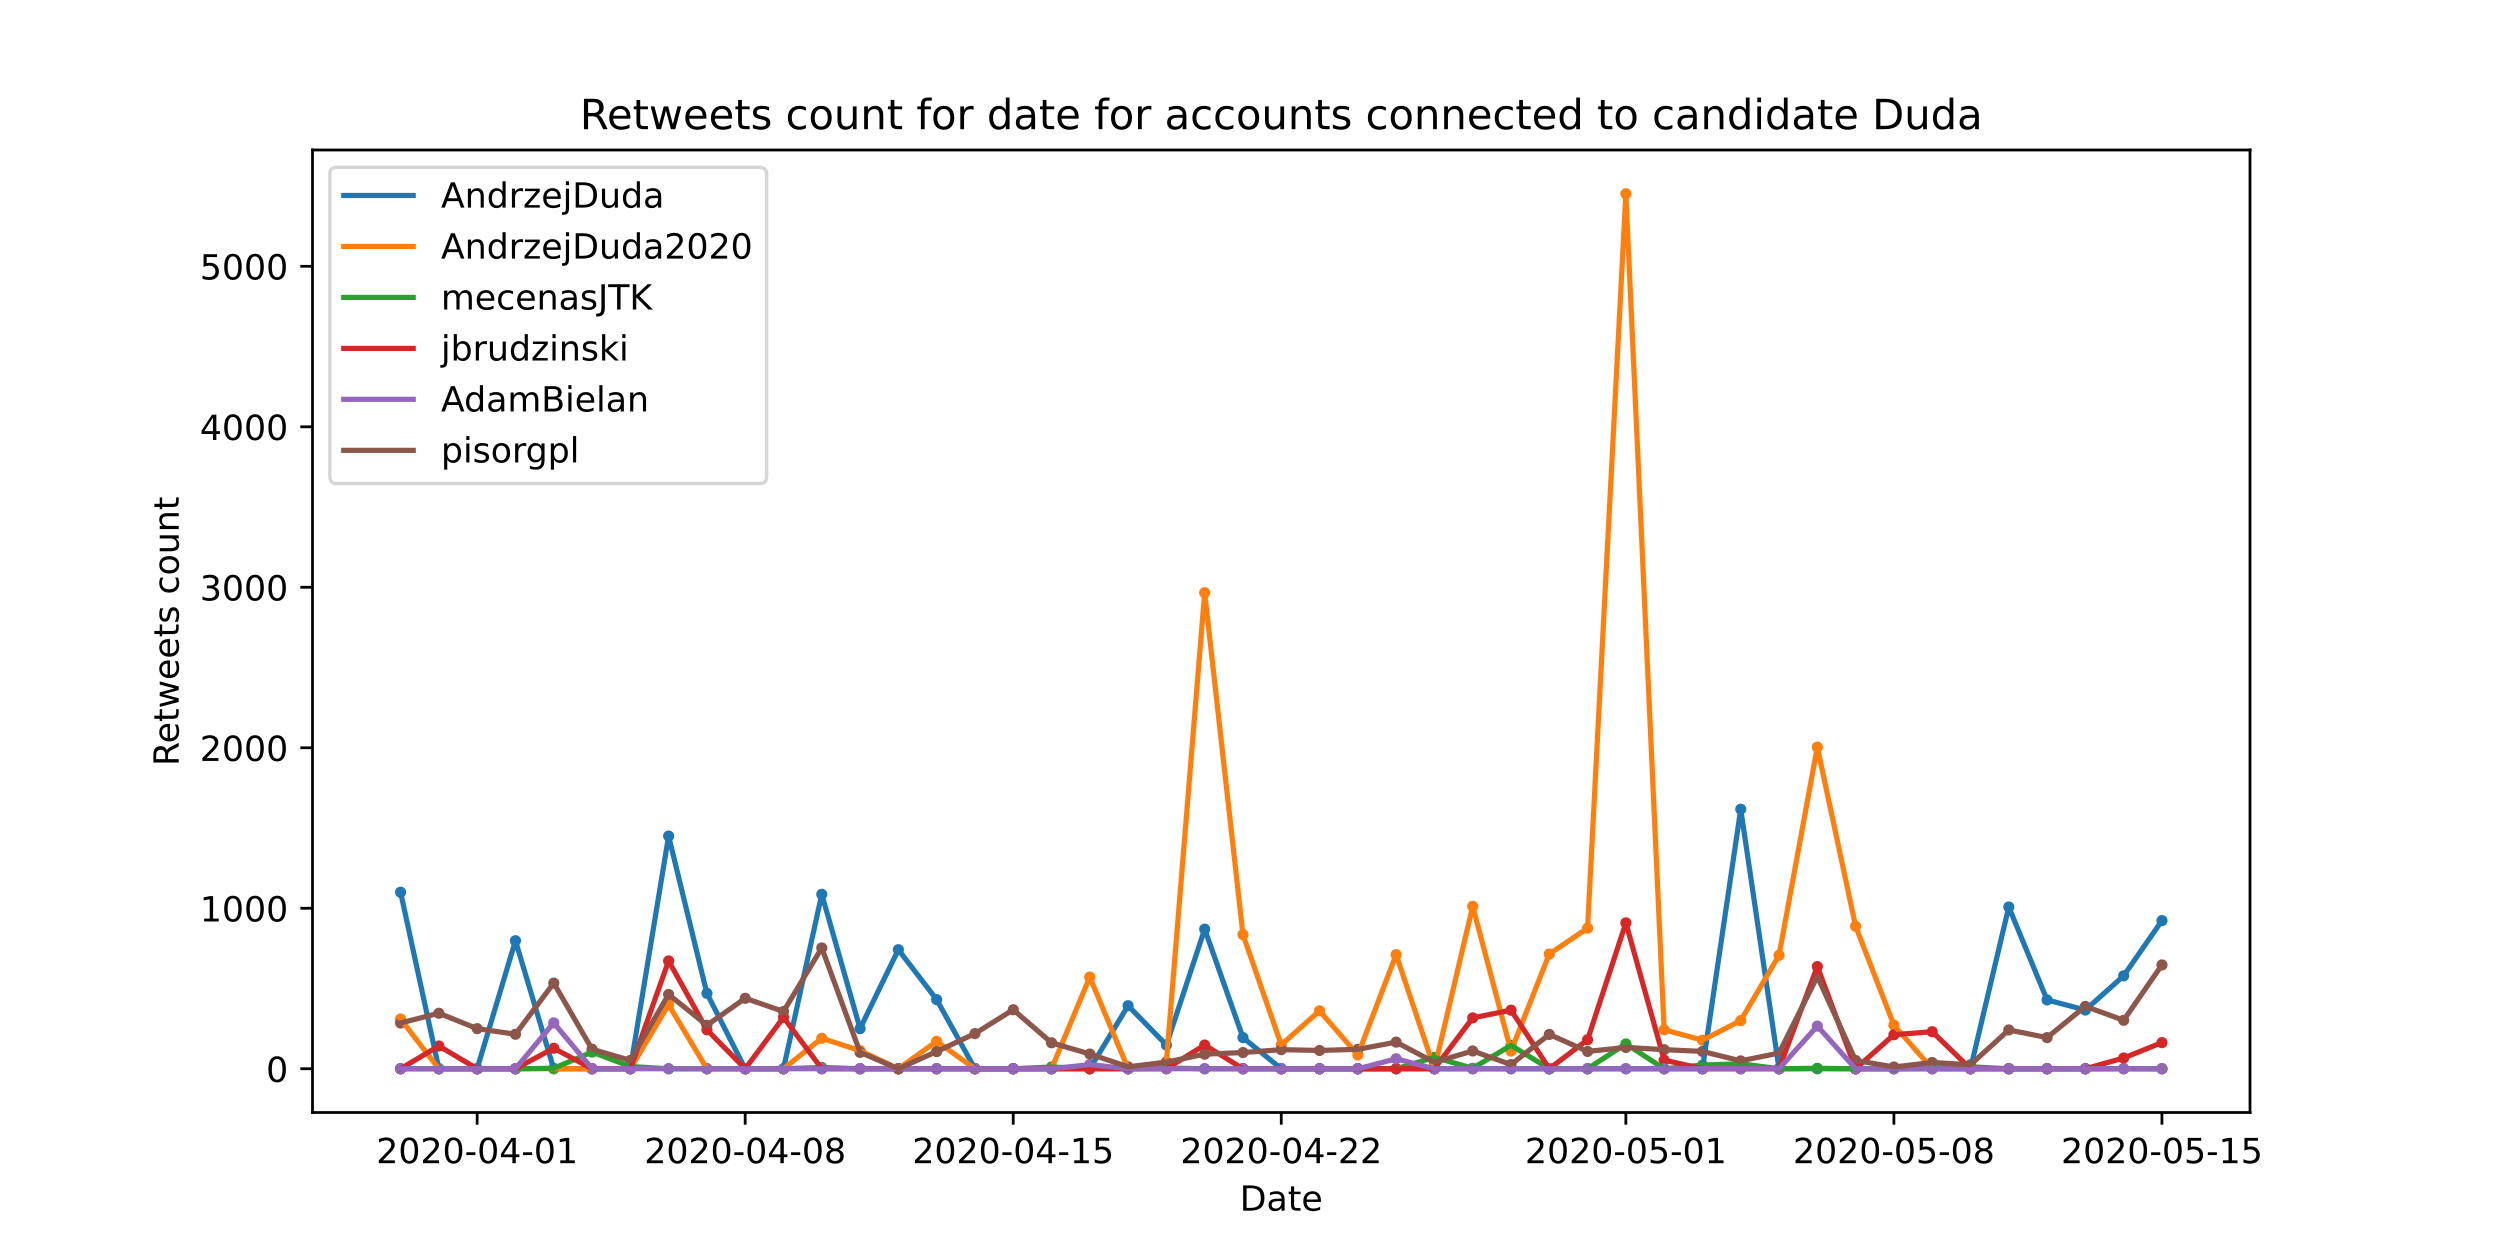 <?xml version="1.0" encoding="utf-8" standalone="no"?>
<!DOCTYPE svg PUBLIC "-//W3C//DTD SVG 1.1//EN"
  "http://www.w3.org/Graphics/SVG/1.1/DTD/svg11.dtd">
<!-- Created with matplotlib (https://matplotlib.org/) -->
<svg height="360pt" version="1.1" viewBox="0 0 720 360" width="720pt" xmlns="http://www.w3.org/2000/svg" xmlns:xlink="http://www.w3.org/1999/xlink">
 <defs>
  <style type="text/css">
*{stroke-linecap:butt;stroke-linejoin:round;}
  </style>
 </defs>
 <g id="figure_1">
  <g id="patch_1">
   <path d="M 0 360 
L 720 360 
L 720 0 
L 0 0 
z
" style="fill:#ffffff;"/>
  </g>
  <g id="axes_1">
   <g id="patch_2">
    <path d="M 90 320.4 
L 648 320.4 
L 648 43.2 
L 90 43.2 
z
" style="fill:#ffffff;"/>
   </g>
   <g id="PathCollection_1">
    <defs>
     <path d="M 0 1.118 
C 0.297 1.118 0.581 1 0.791 0.791 
C 1 0.581 1.118 0.297 1.118 0 
C 1.118 -0.297 1 -0.581 0.791 -0.791 
C 0.581 -1 0.297 -1.118 0 -1.118 
C -0.297 -1.118 -0.581 -1 -0.791 -0.791 
C -1 -0.581 -1.118 -0.297 -1.118 0 
C -1.118 0.297 -1 0.581 -0.791 0.791 
C -0.581 1 -0.297 1.118 0 1.118 
z
" id="m76351ca0b3" style="stroke:#1f77b4;"/>
    </defs>
    <g clip-path="url(#p5044ba5284)">
     <use style="fill:#1f77b4;stroke:#1f77b4;" x="115.364" xlink:href="#m76351ca0b3" y="256.956"/>
     <use style="fill:#1f77b4;stroke:#1f77b4;" x="126.391" xlink:href="#m76351ca0b3" y="307.8"/>
     <use style="fill:#1f77b4;stroke:#1f77b4;" x="137.419" xlink:href="#m76351ca0b3" y="307.8"/>
     <use style="fill:#1f77b4;stroke:#1f77b4;" x="148.447" xlink:href="#m76351ca0b3" y="270.915"/>
     <use style="fill:#1f77b4;stroke:#1f77b4;" x="159.474" xlink:href="#m76351ca0b3" y="307.8"/>
     <use style="fill:#1f77b4;stroke:#1f77b4;" x="170.502" xlink:href="#m76351ca0b3" y="307.8"/>
     <use style="fill:#1f77b4;stroke:#1f77b4;" x="181.53" xlink:href="#m76351ca0b3" y="307.8"/>
     <use style="fill:#1f77b4;stroke:#1f77b4;" x="192.557" xlink:href="#m76351ca0b3" y="240.779"/>
     <use style="fill:#1f77b4;stroke:#1f77b4;" x="203.585" xlink:href="#m76351ca0b3" y="286.076"/>
     <use style="fill:#1f77b4;stroke:#1f77b4;" x="214.613" xlink:href="#m76351ca0b3" y="307.8"/>
     <use style="fill:#1f77b4;stroke:#1f77b4;" x="225.64" xlink:href="#m76351ca0b3" y="307.8"/>
     <use style="fill:#1f77b4;stroke:#1f77b4;" x="236.668" xlink:href="#m76351ca0b3" y="257.557"/>
     <use style="fill:#1f77b4;stroke:#1f77b4;" x="247.696" xlink:href="#m76351ca0b3" y="296.245"/>
     <use style="fill:#1f77b4;stroke:#1f77b4;" x="258.723" xlink:href="#m76351ca0b3" y="273.504"/>
     <use style="fill:#1f77b4;stroke:#1f77b4;" x="269.751" xlink:href="#m76351ca0b3" y="287.879"/>
     <use style="fill:#1f77b4;stroke:#1f77b4;" x="280.779" xlink:href="#m76351ca0b3" y="307.8"/>
     <use style="fill:#1f77b4;stroke:#1f77b4;" x="291.806" xlink:href="#m76351ca0b3" y="307.8"/>
     <use style="fill:#1f77b4;stroke:#1f77b4;" x="302.834" xlink:href="#m76351ca0b3" y="307.8"/>
     <use style="fill:#1f77b4;stroke:#1f77b4;" x="313.862" xlink:href="#m76351ca0b3" y="307.8"/>
     <use style="fill:#1f77b4;stroke:#1f77b4;" x="324.889" xlink:href="#m76351ca0b3" y="289.635"/>
     <use style="fill:#1f77b4;stroke:#1f77b4;" x="335.917" xlink:href="#m76351ca0b3" y="300.959"/>
     <use style="fill:#1f77b4;stroke:#1f77b4;" x="346.945" xlink:href="#m76351ca0b3" y="267.587"/>
     <use style="fill:#1f77b4;stroke:#1f77b4;" x="357.972" xlink:href="#m76351ca0b3" y="298.833"/>
     <use style="fill:#1f77b4;stroke:#1f77b4;" x="369" xlink:href="#m76351ca0b3" y="307.8"/>
     <use style="fill:#1f77b4;stroke:#1f77b4;" x="380.028" xlink:href="#m76351ca0b3" y="307.8"/>
     <use style="fill:#1f77b4;stroke:#1f77b4;" x="391.055" xlink:href="#m76351ca0b3" y="307.8"/>
     <use style="fill:#1f77b4;stroke:#1f77b4;" x="402.083" xlink:href="#m76351ca0b3" y="307.8"/>
     <use style="fill:#1f77b4;stroke:#1f77b4;" x="413.111" xlink:href="#m76351ca0b3" y="307.8"/>
     <use style="fill:#1f77b4;stroke:#1f77b4;" x="424.138" xlink:href="#m76351ca0b3" y="307.8"/>
     <use style="fill:#1f77b4;stroke:#1f77b4;" x="435.166" xlink:href="#m76351ca0b3" y="307.8"/>
     <use style="fill:#1f77b4;stroke:#1f77b4;" x="446.194" xlink:href="#m76351ca0b3" y="307.8"/>
     <use style="fill:#1f77b4;stroke:#1f77b4;" x="457.221" xlink:href="#m76351ca0b3" y="307.8"/>
     <use style="fill:#1f77b4;stroke:#1f77b4;" x="468.249" xlink:href="#m76351ca0b3" y="307.8"/>
     <use style="fill:#1f77b4;stroke:#1f77b4;" x="479.277" xlink:href="#m76351ca0b3" y="307.8"/>
     <use style="fill:#1f77b4;stroke:#1f77b4;" x="490.304" xlink:href="#m76351ca0b3" y="307.8"/>
     <use style="fill:#1f77b4;stroke:#1f77b4;" x="501.332" xlink:href="#m76351ca0b3" y="233.06"/>
     <use style="fill:#1f77b4;stroke:#1f77b4;" x="512.36" xlink:href="#m76351ca0b3" y="307.8"/>
     <use style="fill:#1f77b4;stroke:#1f77b4;" x="523.387" xlink:href="#m76351ca0b3" y="307.8"/>
     <use style="fill:#1f77b4;stroke:#1f77b4;" x="534.415" xlink:href="#m76351ca0b3" y="307.8"/>
     <use style="fill:#1f77b4;stroke:#1f77b4;" x="545.443" xlink:href="#m76351ca0b3" y="307.8"/>
     <use style="fill:#1f77b4;stroke:#1f77b4;" x="556.47" xlink:href="#m76351ca0b3" y="307.8"/>
     <use style="fill:#1f77b4;stroke:#1f77b4;" x="567.498" xlink:href="#m76351ca0b3" y="307.8"/>
     <use style="fill:#1f77b4;stroke:#1f77b4;" x="578.526" xlink:href="#m76351ca0b3" y="261.209"/>
     <use style="fill:#1f77b4;stroke:#1f77b4;" x="589.553" xlink:href="#m76351ca0b3" y="287.971"/>
     <use style="fill:#1f77b4;stroke:#1f77b4;" x="600.581" xlink:href="#m76351ca0b3" y="290.883"/>
     <use style="fill:#1f77b4;stroke:#1f77b4;" x="611.609" xlink:href="#m76351ca0b3" y="281.038"/>
     <use style="fill:#1f77b4;stroke:#1f77b4;" x="622.636" xlink:href="#m76351ca0b3" y="265.137"/>
    </g>
   </g>
   <g id="PathCollection_2">
    <defs>
     <path d="M 0 1.118 
C 0.297 1.118 0.581 1 0.791 0.791 
C 1 0.581 1.118 0.297 1.118 0 
C 1.118 -0.297 1 -0.581 0.791 -0.791 
C 0.581 -1 0.297 -1.118 0 -1.118 
C -0.297 -1.118 -0.581 -1 -0.791 -0.791 
C -1 -0.581 -1.118 -0.297 -1.118 0 
C -1.118 0.297 -1 0.581 -0.791 0.791 
C -0.581 1 -0.297 1.118 0 1.118 
z
" id="maab4664275" style="stroke:#ff7f0e;"/>
    </defs>
    <g clip-path="url(#p5044ba5284)">
     <use style="fill:#ff7f0e;stroke:#ff7f0e;" x="115.364" xlink:href="#maab4664275" y="293.471"/>
     <use style="fill:#ff7f0e;stroke:#ff7f0e;" x="126.391" xlink:href="#maab4664275" y="307.8"/>
     <use style="fill:#ff7f0e;stroke:#ff7f0e;" x="137.419" xlink:href="#maab4664275" y="307.8"/>
     <use style="fill:#ff7f0e;stroke:#ff7f0e;" x="148.447" xlink:href="#maab4664275" y="307.8"/>
     <use style="fill:#ff7f0e;stroke:#ff7f0e;" x="159.474" xlink:href="#maab4664275" y="307.8"/>
     <use style="fill:#ff7f0e;stroke:#ff7f0e;" x="170.502" xlink:href="#maab4664275" y="307.8"/>
     <use style="fill:#ff7f0e;stroke:#ff7f0e;" x="181.53" xlink:href="#maab4664275" y="307.8"/>
     <use style="fill:#ff7f0e;stroke:#ff7f0e;" x="192.557" xlink:href="#maab4664275" y="289.358"/>
     <use style="fill:#ff7f0e;stroke:#ff7f0e;" x="203.585" xlink:href="#maab4664275" y="307.8"/>
     <use style="fill:#ff7f0e;stroke:#ff7f0e;" x="214.613" xlink:href="#maab4664275" y="307.8"/>
     <use style="fill:#ff7f0e;stroke:#ff7f0e;" x="225.64" xlink:href="#maab4664275" y="307.8"/>
     <use style="fill:#ff7f0e;stroke:#ff7f0e;" x="236.668" xlink:href="#maab4664275" y="299.018"/>
     <use style="fill:#ff7f0e;stroke:#ff7f0e;" x="247.696" xlink:href="#maab4664275" y="302.577"/>
     <use style="fill:#ff7f0e;stroke:#ff7f0e;" x="258.723" xlink:href="#maab4664275" y="307.8"/>
     <use style="fill:#ff7f0e;stroke:#ff7f0e;" x="269.751" xlink:href="#maab4664275" y="299.896"/>
     <use style="fill:#ff7f0e;stroke:#ff7f0e;" x="280.779" xlink:href="#maab4664275" y="307.8"/>
     <use style="fill:#ff7f0e;stroke:#ff7f0e;" x="291.806" xlink:href="#maab4664275" y="307.8"/>
     <use style="fill:#ff7f0e;stroke:#ff7f0e;" x="302.834" xlink:href="#maab4664275" y="307.8"/>
     <use style="fill:#ff7f0e;stroke:#ff7f0e;" x="313.862" xlink:href="#maab4664275" y="281.407"/>
     <use style="fill:#ff7f0e;stroke:#ff7f0e;" x="324.889" xlink:href="#maab4664275" y="307.8"/>
     <use style="fill:#ff7f0e;stroke:#ff7f0e;" x="335.917" xlink:href="#maab4664275" y="305.812"/>
     <use style="fill:#ff7f0e;stroke:#ff7f0e;" x="346.945" xlink:href="#maab4664275" y="170.707"/>
     <use style="fill:#ff7f0e;stroke:#ff7f0e;" x="357.972" xlink:href="#maab4664275" y="269.159"/>
     <use style="fill:#ff7f0e;stroke:#ff7f0e;" x="369" xlink:href="#maab4664275" y="300.913"/>
     <use style="fill:#ff7f0e;stroke:#ff7f0e;" x="380.028" xlink:href="#maab4664275" y="291.114"/>
     <use style="fill:#ff7f0e;stroke:#ff7f0e;" x="391.055" xlink:href="#maab4664275" y="303.825"/>
     <use style="fill:#ff7f0e;stroke:#ff7f0e;" x="402.083" xlink:href="#maab4664275" y="274.936"/>
     <use style="fill:#ff7f0e;stroke:#ff7f0e;" x="413.111" xlink:href="#maab4664275" y="307.8"/>
     <use style="fill:#ff7f0e;stroke:#ff7f0e;" x="424.138" xlink:href="#maab4664275" y="261.024"/>
     <use style="fill:#ff7f0e;stroke:#ff7f0e;" x="435.166" xlink:href="#maab4664275" y="302.716"/>
     <use style="fill:#ff7f0e;stroke:#ff7f0e;" x="446.194" xlink:href="#maab4664275" y="274.752"/>
     <use style="fill:#ff7f0e;stroke:#ff7f0e;" x="457.221" xlink:href="#maab4664275" y="267.31"/>
     <use style="fill:#ff7f0e;stroke:#ff7f0e;" x="468.249" xlink:href="#maab4664275" y="55.8"/>
     <use style="fill:#ff7f0e;stroke:#ff7f0e;" x="479.277" xlink:href="#maab4664275" y="296.568"/>
     <use style="fill:#ff7f0e;stroke:#ff7f0e;" x="490.304" xlink:href="#maab4664275" y="299.573"/>
     <use style="fill:#ff7f0e;stroke:#ff7f0e;" x="501.332" xlink:href="#maab4664275" y="293.934"/>
     <use style="fill:#ff7f0e;stroke:#ff7f0e;" x="512.36" xlink:href="#maab4664275" y="275.121"/>
     <use style="fill:#ff7f0e;stroke:#ff7f0e;" x="523.387" xlink:href="#maab4664275" y="215.172"/>
     <use style="fill:#ff7f0e;stroke:#ff7f0e;" x="534.415" xlink:href="#maab4664275" y="266.755"/>
     <use style="fill:#ff7f0e;stroke:#ff7f0e;" x="545.443" xlink:href="#maab4664275" y="295.228"/>
     <use style="fill:#ff7f0e;stroke:#ff7f0e;" x="556.47" xlink:href="#maab4664275" y="307.8"/>
     <use style="fill:#ff7f0e;stroke:#ff7f0e;" x="567.498" xlink:href="#maab4664275" y="307.8"/>
     <use style="fill:#ff7f0e;stroke:#ff7f0e;" x="578.526" xlink:href="#maab4664275" y="307.8"/>
     <use style="fill:#ff7f0e;stroke:#ff7f0e;" x="589.553" xlink:href="#maab4664275" y="307.8"/>
     <use style="fill:#ff7f0e;stroke:#ff7f0e;" x="600.581" xlink:href="#maab4664275" y="307.8"/>
     <use style="fill:#ff7f0e;stroke:#ff7f0e;" x="611.609" xlink:href="#maab4664275" y="307.8"/>
     <use style="fill:#ff7f0e;stroke:#ff7f0e;" x="622.636" xlink:href="#maab4664275" y="307.8"/>
    </g>
   </g>
   <g id="PathCollection_3">
    <defs>
     <path d="M 0 1.118 
C 0.297 1.118 0.581 1 0.791 0.791 
C 1 0.581 1.118 0.297 1.118 0 
C 1.118 -0.297 1 -0.581 0.791 -0.791 
C 0.581 -1 0.297 -1.118 0 -1.118 
C -0.297 -1.118 -0.581 -1 -0.791 -0.791 
C -1 -0.581 -1.118 -0.297 -1.118 0 
C -1.118 0.297 -1 0.581 -0.791 0.791 
C -0.581 1 -0.297 1.118 0 1.118 
z
" id="md04fc03128" style="stroke:#2ca02c;"/>
    </defs>
    <g clip-path="url(#p5044ba5284)">
     <use style="fill:#2ca02c;stroke:#2ca02c;" x="115.364" xlink:href="#md04fc03128" y="307.8"/>
     <use style="fill:#2ca02c;stroke:#2ca02c;" x="126.391" xlink:href="#md04fc03128" y="307.8"/>
     <use style="fill:#2ca02c;stroke:#2ca02c;" x="137.419" xlink:href="#md04fc03128" y="307.8"/>
     <use style="fill:#2ca02c;stroke:#2ca02c;" x="148.447" xlink:href="#md04fc03128" y="307.8"/>
     <use style="fill:#2ca02c;stroke:#2ca02c;" x="159.474" xlink:href="#md04fc03128" y="307.661"/>
     <use style="fill:#2ca02c;stroke:#2ca02c;" x="170.502" xlink:href="#md04fc03128" y="302.993"/>
     <use style="fill:#2ca02c;stroke:#2ca02c;" x="181.53" xlink:href="#md04fc03128" y="307.153"/>
     <use style="fill:#2ca02c;stroke:#2ca02c;" x="192.557" xlink:href="#md04fc03128" y="307.8"/>
     <use style="fill:#2ca02c;stroke:#2ca02c;" x="203.585" xlink:href="#md04fc03128" y="307.8"/>
     <use style="fill:#2ca02c;stroke:#2ca02c;" x="214.613" xlink:href="#md04fc03128" y="307.8"/>
     <use style="fill:#2ca02c;stroke:#2ca02c;" x="225.64" xlink:href="#md04fc03128" y="307.8"/>
     <use style="fill:#2ca02c;stroke:#2ca02c;" x="236.668" xlink:href="#md04fc03128" y="307.43"/>
     <use style="fill:#2ca02c;stroke:#2ca02c;" x="247.696" xlink:href="#md04fc03128" y="307.8"/>
     <use style="fill:#2ca02c;stroke:#2ca02c;" x="258.723" xlink:href="#md04fc03128" y="307.8"/>
     <use style="fill:#2ca02c;stroke:#2ca02c;" x="269.751" xlink:href="#md04fc03128" y="307.8"/>
     <use style="fill:#2ca02c;stroke:#2ca02c;" x="280.779" xlink:href="#md04fc03128" y="307.8"/>
     <use style="fill:#2ca02c;stroke:#2ca02c;" x="291.806" xlink:href="#md04fc03128" y="307.8"/>
     <use style="fill:#2ca02c;stroke:#2ca02c;" x="302.834" xlink:href="#md04fc03128" y="307.292"/>
     <use style="fill:#2ca02c;stroke:#2ca02c;" x="313.862" xlink:href="#md04fc03128" y="307.8"/>
     <use style="fill:#2ca02c;stroke:#2ca02c;" x="324.889" xlink:href="#md04fc03128" y="307.8"/>
     <use style="fill:#2ca02c;stroke:#2ca02c;" x="335.917" xlink:href="#md04fc03128" y="307.569"/>
     <use style="fill:#2ca02c;stroke:#2ca02c;" x="346.945" xlink:href="#md04fc03128" y="307.8"/>
     <use style="fill:#2ca02c;stroke:#2ca02c;" x="357.972" xlink:href="#md04fc03128" y="307.8"/>
     <use style="fill:#2ca02c;stroke:#2ca02c;" x="369" xlink:href="#md04fc03128" y="307.8"/>
     <use style="fill:#2ca02c;stroke:#2ca02c;" x="380.028" xlink:href="#md04fc03128" y="307.8"/>
     <use style="fill:#2ca02c;stroke:#2ca02c;" x="391.055" xlink:href="#md04fc03128" y="307.8"/>
     <use style="fill:#2ca02c;stroke:#2ca02c;" x="402.083" xlink:href="#md04fc03128" y="307.8"/>
     <use style="fill:#2ca02c;stroke:#2ca02c;" x="413.111" xlink:href="#md04fc03128" y="304.518"/>
     <use style="fill:#2ca02c;stroke:#2ca02c;" x="424.138" xlink:href="#md04fc03128" y="307.661"/>
     <use style="fill:#2ca02c;stroke:#2ca02c;" x="435.166" xlink:href="#md04fc03128" y="301.052"/>
     <use style="fill:#2ca02c;stroke:#2ca02c;" x="446.194" xlink:href="#md04fc03128" y="307.8"/>
     <use style="fill:#2ca02c;stroke:#2ca02c;" x="457.221" xlink:href="#md04fc03128" y="307.8"/>
     <use style="fill:#2ca02c;stroke:#2ca02c;" x="468.249" xlink:href="#md04fc03128" y="300.636"/>
     <use style="fill:#2ca02c;stroke:#2ca02c;" x="479.277" xlink:href="#md04fc03128" y="307.8"/>
     <use style="fill:#2ca02c;stroke:#2ca02c;" x="490.304" xlink:href="#md04fc03128" y="306.737"/>
     <use style="fill:#2ca02c;stroke:#2ca02c;" x="501.332" xlink:href="#md04fc03128" y="306.367"/>
     <use style="fill:#2ca02c;stroke:#2ca02c;" x="512.36" xlink:href="#md04fc03128" y="307.8"/>
     <use style="fill:#2ca02c;stroke:#2ca02c;" x="523.387" xlink:href="#md04fc03128" y="307.661"/>
     <use style="fill:#2ca02c;stroke:#2ca02c;" x="534.415" xlink:href="#md04fc03128" y="307.8"/>
     <use style="fill:#2ca02c;stroke:#2ca02c;" x="545.443" xlink:href="#md04fc03128" y="307.8"/>
     <use style="fill:#2ca02c;stroke:#2ca02c;" x="556.47" xlink:href="#md04fc03128" y="307.569"/>
     <use style="fill:#2ca02c;stroke:#2ca02c;" x="567.498" xlink:href="#md04fc03128" y="307.245"/>
     <use style="fill:#2ca02c;stroke:#2ca02c;" x="578.526" xlink:href="#md04fc03128" y="307.8"/>
     <use style="fill:#2ca02c;stroke:#2ca02c;" x="589.553" xlink:href="#md04fc03128" y="307.8"/>
     <use style="fill:#2ca02c;stroke:#2ca02c;" x="600.581" xlink:href="#md04fc03128" y="307.8"/>
     <use style="fill:#2ca02c;stroke:#2ca02c;" x="611.609" xlink:href="#md04fc03128" y="307.754"/>
     <use style="fill:#2ca02c;stroke:#2ca02c;" x="622.636" xlink:href="#md04fc03128" y="307.8"/>
    </g>
   </g>
   <g id="PathCollection_4">
    <defs>
     <path d="M 0 1.118 
C 0.297 1.118 0.581 1 0.791 0.791 
C 1 0.581 1.118 0.297 1.118 0 
C 1.118 -0.297 1 -0.581 0.791 -0.791 
C 0.581 -1 0.297 -1.118 0 -1.118 
C -0.297 -1.118 -0.581 -1 -0.791 -0.791 
C -1 -0.581 -1.118 -0.297 -1.118 0 
C -1.118 0.297 -1 0.581 -0.791 0.791 
C -0.581 1 -0.297 1.118 0 1.118 
z
" id="m26cb41e203" style="stroke:#d62728;"/>
    </defs>
    <g clip-path="url(#p5044ba5284)">
     <use style="fill:#d62728;stroke:#d62728;" x="115.364" xlink:href="#m26cb41e203" y="307.8"/>
     <use style="fill:#d62728;stroke:#d62728;" x="126.391" xlink:href="#m26cb41e203" y="301.237"/>
     <use style="fill:#d62728;stroke:#d62728;" x="137.419" xlink:href="#m26cb41e203" y="307.8"/>
     <use style="fill:#d62728;stroke:#d62728;" x="148.447" xlink:href="#m26cb41e203" y="307.8"/>
     <use style="fill:#d62728;stroke:#d62728;" x="159.474" xlink:href="#m26cb41e203" y="301.884"/>
     <use style="fill:#d62728;stroke:#d62728;" x="170.502" xlink:href="#m26cb41e203" y="307.8"/>
     <use style="fill:#d62728;stroke:#d62728;" x="181.53" xlink:href="#m26cb41e203" y="307.8"/>
     <use style="fill:#d62728;stroke:#d62728;" x="192.557" xlink:href="#m26cb41e203" y="276.739"/>
     <use style="fill:#d62728;stroke:#d62728;" x="203.585" xlink:href="#m26cb41e203" y="296.568"/>
     <use style="fill:#d62728;stroke:#d62728;" x="214.613" xlink:href="#m26cb41e203" y="307.8"/>
     <use style="fill:#d62728;stroke:#d62728;" x="225.64" xlink:href="#m26cb41e203" y="293.009"/>
     <use style="fill:#d62728;stroke:#d62728;" x="236.668" xlink:href="#m26cb41e203" y="307.8"/>
     <use style="fill:#d62728;stroke:#d62728;" x="247.696" xlink:href="#m26cb41e203" y="307.8"/>
     <use style="fill:#d62728;stroke:#d62728;" x="258.723" xlink:href="#m26cb41e203" y="307.8"/>
     <use style="fill:#d62728;stroke:#d62728;" x="269.751" xlink:href="#m26cb41e203" y="307.8"/>
     <use style="fill:#d62728;stroke:#d62728;" x="280.779" xlink:href="#m26cb41e203" y="307.8"/>
     <use style="fill:#d62728;stroke:#d62728;" x="291.806" xlink:href="#m26cb41e203" y="307.8"/>
     <use style="fill:#d62728;stroke:#d62728;" x="302.834" xlink:href="#m26cb41e203" y="307.8"/>
     <use style="fill:#d62728;stroke:#d62728;" x="313.862" xlink:href="#m26cb41e203" y="307.8"/>
     <use style="fill:#d62728;stroke:#d62728;" x="324.889" xlink:href="#m26cb41e203" y="307.8"/>
     <use style="fill:#d62728;stroke:#d62728;" x="335.917" xlink:href="#m26cb41e203" y="307.8"/>
     <use style="fill:#d62728;stroke:#d62728;" x="346.945" xlink:href="#m26cb41e203" y="300.959"/>
     <use style="fill:#d62728;stroke:#d62728;" x="357.972" xlink:href="#m26cb41e203" y="307.8"/>
     <use style="fill:#d62728;stroke:#d62728;" x="369" xlink:href="#m26cb41e203" y="307.8"/>
     <use style="fill:#d62728;stroke:#d62728;" x="380.028" xlink:href="#m26cb41e203" y="307.8"/>
     <use style="fill:#d62728;stroke:#d62728;" x="391.055" xlink:href="#m26cb41e203" y="307.8"/>
     <use style="fill:#d62728;stroke:#d62728;" x="402.083" xlink:href="#m26cb41e203" y="307.8"/>
     <use style="fill:#d62728;stroke:#d62728;" x="413.111" xlink:href="#m26cb41e203" y="307.8"/>
     <use style="fill:#d62728;stroke:#d62728;" x="424.138" xlink:href="#m26cb41e203" y="293.148"/>
     <use style="fill:#d62728;stroke:#d62728;" x="435.166" xlink:href="#m26cb41e203" y="290.929"/>
     <use style="fill:#d62728;stroke:#d62728;" x="446.194" xlink:href="#m26cb41e203" y="307.8"/>
     <use style="fill:#d62728;stroke:#d62728;" x="457.221" xlink:href="#m26cb41e203" y="299.434"/>
     <use style="fill:#d62728;stroke:#d62728;" x="468.249" xlink:href="#m26cb41e203" y="265.785"/>
     <use style="fill:#d62728;stroke:#d62728;" x="479.277" xlink:href="#m26cb41e203" y="305.304"/>
     <use style="fill:#d62728;stroke:#d62728;" x="490.304" xlink:href="#m26cb41e203" y="307.8"/>
     <use style="fill:#d62728;stroke:#d62728;" x="501.332" xlink:href="#m26cb41e203" y="307.8"/>
     <use style="fill:#d62728;stroke:#d62728;" x="512.36" xlink:href="#m26cb41e203" y="307.8"/>
     <use style="fill:#d62728;stroke:#d62728;" x="523.387" xlink:href="#m26cb41e203" y="278.357"/>
     <use style="fill:#d62728;stroke:#d62728;" x="534.415" xlink:href="#m26cb41e203" y="307.8"/>
     <use style="fill:#d62728;stroke:#d62728;" x="545.443" xlink:href="#m26cb41e203" y="298.001"/>
     <use style="fill:#d62728;stroke:#d62728;" x="556.47" xlink:href="#m26cb41e203" y="297.123"/>
     <use style="fill:#d62728;stroke:#d62728;" x="567.498" xlink:href="#m26cb41e203" y="307.8"/>
     <use style="fill:#d62728;stroke:#d62728;" x="578.526" xlink:href="#m26cb41e203" y="307.8"/>
     <use style="fill:#d62728;stroke:#d62728;" x="589.553" xlink:href="#m26cb41e203" y="307.8"/>
     <use style="fill:#d62728;stroke:#d62728;" x="600.581" xlink:href="#m26cb41e203" y="307.8"/>
     <use style="fill:#d62728;stroke:#d62728;" x="611.609" xlink:href="#m26cb41e203" y="304.703"/>
     <use style="fill:#d62728;stroke:#d62728;" x="622.636" xlink:href="#m26cb41e203" y="300.266"/>
    </g>
   </g>
   <g id="PathCollection_5">
    <defs>
     <path d="M 0 1.118 
C 0.297 1.118 0.581 1 0.791 0.791 
C 1 0.581 1.118 0.297 1.118 0 
C 1.118 -0.297 1 -0.581 0.791 -0.791 
C 0.581 -1 0.297 -1.118 0 -1.118 
C -0.297 -1.118 -0.581 -1 -0.791 -0.791 
C -1 -0.581 -1.118 -0.297 -1.118 0 
C -1.118 0.297 -1 0.581 -0.791 0.791 
C -0.581 1 -0.297 1.118 0 1.118 
z
" id="m1854fd3ea9" style="stroke:#9467bd;"/>
    </defs>
    <g clip-path="url(#p5044ba5284)">
     <use style="fill:#9467bd;stroke:#9467bd;" x="115.364" xlink:href="#m1854fd3ea9" y="307.8"/>
     <use style="fill:#9467bd;stroke:#9467bd;" x="126.391" xlink:href="#m1854fd3ea9" y="307.8"/>
     <use style="fill:#9467bd;stroke:#9467bd;" x="137.419" xlink:href="#m1854fd3ea9" y="307.8"/>
     <use style="fill:#9467bd;stroke:#9467bd;" x="148.447" xlink:href="#m1854fd3ea9" y="307.8"/>
     <use style="fill:#9467bd;stroke:#9467bd;" x="159.474" xlink:href="#m1854fd3ea9" y="294.581"/>
     <use style="fill:#9467bd;stroke:#9467bd;" x="170.502" xlink:href="#m1854fd3ea9" y="307.8"/>
     <use style="fill:#9467bd;stroke:#9467bd;" x="181.53" xlink:href="#m1854fd3ea9" y="307.8"/>
     <use style="fill:#9467bd;stroke:#9467bd;" x="192.557" xlink:href="#m1854fd3ea9" y="307.8"/>
     <use style="fill:#9467bd;stroke:#9467bd;" x="203.585" xlink:href="#m1854fd3ea9" y="307.8"/>
     <use style="fill:#9467bd;stroke:#9467bd;" x="214.613" xlink:href="#m1854fd3ea9" y="307.8"/>
     <use style="fill:#9467bd;stroke:#9467bd;" x="225.64" xlink:href="#m1854fd3ea9" y="307.8"/>
     <use style="fill:#9467bd;stroke:#9467bd;" x="236.668" xlink:href="#m1854fd3ea9" y="307.8"/>
     <use style="fill:#9467bd;stroke:#9467bd;" x="247.696" xlink:href="#m1854fd3ea9" y="307.8"/>
     <use style="fill:#9467bd;stroke:#9467bd;" x="258.723" xlink:href="#m1854fd3ea9" y="307.8"/>
     <use style="fill:#9467bd;stroke:#9467bd;" x="269.751" xlink:href="#m1854fd3ea9" y="307.8"/>
     <use style="fill:#9467bd;stroke:#9467bd;" x="280.779" xlink:href="#m1854fd3ea9" y="307.8"/>
     <use style="fill:#9467bd;stroke:#9467bd;" x="291.806" xlink:href="#m1854fd3ea9" y="307.8"/>
     <use style="fill:#9467bd;stroke:#9467bd;" x="302.834" xlink:href="#m1854fd3ea9" y="307.8"/>
     <use style="fill:#9467bd;stroke:#9467bd;" x="313.862" xlink:href="#m1854fd3ea9" y="306.598"/>
     <use style="fill:#9467bd;stroke:#9467bd;" x="324.889" xlink:href="#m1854fd3ea9" y="307.8"/>
     <use style="fill:#9467bd;stroke:#9467bd;" x="335.917" xlink:href="#m1854fd3ea9" y="307.8"/>
     <use style="fill:#9467bd;stroke:#9467bd;" x="346.945" xlink:href="#m1854fd3ea9" y="307.8"/>
     <use style="fill:#9467bd;stroke:#9467bd;" x="357.972" xlink:href="#m1854fd3ea9" y="307.8"/>
     <use style="fill:#9467bd;stroke:#9467bd;" x="369" xlink:href="#m1854fd3ea9" y="307.8"/>
     <use style="fill:#9467bd;stroke:#9467bd;" x="380.028" xlink:href="#m1854fd3ea9" y="307.8"/>
     <use style="fill:#9467bd;stroke:#9467bd;" x="391.055" xlink:href="#m1854fd3ea9" y="307.8"/>
     <use style="fill:#9467bd;stroke:#9467bd;" x="402.083" xlink:href="#m1854fd3ea9" y="304.934"/>
     <use style="fill:#9467bd;stroke:#9467bd;" x="413.111" xlink:href="#m1854fd3ea9" y="307.8"/>
     <use style="fill:#9467bd;stroke:#9467bd;" x="424.138" xlink:href="#m1854fd3ea9" y="307.8"/>
     <use style="fill:#9467bd;stroke:#9467bd;" x="435.166" xlink:href="#m1854fd3ea9" y="307.8"/>
     <use style="fill:#9467bd;stroke:#9467bd;" x="446.194" xlink:href="#m1854fd3ea9" y="307.8"/>
     <use style="fill:#9467bd;stroke:#9467bd;" x="457.221" xlink:href="#m1854fd3ea9" y="307.8"/>
     <use style="fill:#9467bd;stroke:#9467bd;" x="468.249" xlink:href="#m1854fd3ea9" y="307.8"/>
     <use style="fill:#9467bd;stroke:#9467bd;" x="479.277" xlink:href="#m1854fd3ea9" y="307.8"/>
     <use style="fill:#9467bd;stroke:#9467bd;" x="490.304" xlink:href="#m1854fd3ea9" y="307.8"/>
     <use style="fill:#9467bd;stroke:#9467bd;" x="501.332" xlink:href="#m1854fd3ea9" y="307.8"/>
     <use style="fill:#9467bd;stroke:#9467bd;" x="512.36" xlink:href="#m1854fd3ea9" y="307.8"/>
     <use style="fill:#9467bd;stroke:#9467bd;" x="523.387" xlink:href="#m1854fd3ea9" y="295.505"/>
     <use style="fill:#9467bd;stroke:#9467bd;" x="534.415" xlink:href="#m1854fd3ea9" y="307.8"/>
     <use style="fill:#9467bd;stroke:#9467bd;" x="545.443" xlink:href="#m1854fd3ea9" y="307.8"/>
     <use style="fill:#9467bd;stroke:#9467bd;" x="556.47" xlink:href="#m1854fd3ea9" y="307.8"/>
     <use style="fill:#9467bd;stroke:#9467bd;" x="567.498" xlink:href="#m1854fd3ea9" y="307.8"/>
     <use style="fill:#9467bd;stroke:#9467bd;" x="578.526" xlink:href="#m1854fd3ea9" y="307.8"/>
     <use style="fill:#9467bd;stroke:#9467bd;" x="589.553" xlink:href="#m1854fd3ea9" y="307.8"/>
     <use style="fill:#9467bd;stroke:#9467bd;" x="600.581" xlink:href="#m1854fd3ea9" y="307.8"/>
     <use style="fill:#9467bd;stroke:#9467bd;" x="611.609" xlink:href="#m1854fd3ea9" y="307.8"/>
     <use style="fill:#9467bd;stroke:#9467bd;" x="622.636" xlink:href="#m1854fd3ea9" y="307.8"/>
    </g>
   </g>
   <g id="PathCollection_6">
    <defs>
     <path d="M 0 1.118 
C 0.297 1.118 0.581 1 0.791 0.791 
C 1 0.581 1.118 0.297 1.118 0 
C 1.118 -0.297 1 -0.581 0.791 -0.791 
C 0.581 -1 0.297 -1.118 0 -1.118 
C -0.297 -1.118 -0.581 -1 -0.791 -0.791 
C -1 -0.581 -1.118 -0.297 -1.118 0 
C -1.118 0.297 -1 0.581 -0.791 0.791 
C -0.581 1 -0.297 1.118 0 1.118 
z
" id="m6d0f3ebad9" style="stroke:#8c564b;"/>
    </defs>
    <g clip-path="url(#p5044ba5284)">
     <use style="fill:#8c564b;stroke:#8c564b;" x="115.364" xlink:href="#m6d0f3ebad9" y="294.627"/>
     <use style="fill:#8c564b;stroke:#8c564b;" x="126.391" xlink:href="#m6d0f3ebad9" y="291.807"/>
     <use style="fill:#8c564b;stroke:#8c564b;" x="137.419" xlink:href="#m6d0f3ebad9" y="296.245"/>
     <use style="fill:#8c564b;stroke:#8c564b;" x="148.447" xlink:href="#m6d0f3ebad9" y="297.862"/>
     <use style="fill:#8c564b;stroke:#8c564b;" x="159.474" xlink:href="#m6d0f3ebad9" y="283.118"/>
     <use style="fill:#8c564b;stroke:#8c564b;" x="170.502" xlink:href="#m6d0f3ebad9" y="302.161"/>
     <use style="fill:#8c564b;stroke:#8c564b;" x="181.53" xlink:href="#m6d0f3ebad9" y="305.396"/>
     <use style="fill:#8c564b;stroke:#8c564b;" x="192.557" xlink:href="#m6d0f3ebad9" y="286.399"/>
     <use style="fill:#8c564b;stroke:#8c564b;" x="203.585" xlink:href="#m6d0f3ebad9" y="295.274"/>
     <use style="fill:#8c564b;stroke:#8c564b;" x="214.613" xlink:href="#m6d0f3ebad9" y="287.509"/>
     <use style="fill:#8c564b;stroke:#8c564b;" x="225.64" xlink:href="#m6d0f3ebad9" y="291.299"/>
     <use style="fill:#8c564b;stroke:#8c564b;" x="236.668" xlink:href="#m6d0f3ebad9" y="272.995"/>
     <use style="fill:#8c564b;stroke:#8c564b;" x="247.696" xlink:href="#m6d0f3ebad9" y="303.085"/>
     <use style="fill:#8c564b;stroke:#8c564b;" x="258.723" xlink:href="#m6d0f3ebad9" y="307.8"/>
     <use style="fill:#8c564b;stroke:#8c564b;" x="269.751" xlink:href="#m6d0f3ebad9" y="302.854"/>
     <use style="fill:#8c564b;stroke:#8c564b;" x="280.779" xlink:href="#m6d0f3ebad9" y="297.677"/>
     <use style="fill:#8c564b;stroke:#8c564b;" x="291.806" xlink:href="#m6d0f3ebad9" y="290.79"/>
     <use style="fill:#8c564b;stroke:#8c564b;" x="302.834" xlink:href="#m6d0f3ebad9" y="300.312"/>
     <use style="fill:#8c564b;stroke:#8c564b;" x="313.862" xlink:href="#m6d0f3ebad9" y="303.548"/>
     <use style="fill:#8c564b;stroke:#8c564b;" x="324.889" xlink:href="#m6d0f3ebad9" y="307.245"/>
     <use style="fill:#8c564b;stroke:#8c564b;" x="335.917" xlink:href="#m6d0f3ebad9" y="305.905"/>
     <use style="fill:#8c564b;stroke:#8c564b;" x="346.945" xlink:href="#m6d0f3ebad9" y="303.594"/>
     <use style="fill:#8c564b;stroke:#8c564b;" x="357.972" xlink:href="#m6d0f3ebad9" y="303.132"/>
     <use style="fill:#8c564b;stroke:#8c564b;" x="369" xlink:href="#m6d0f3ebad9" y="302.3"/>
     <use style="fill:#8c564b;stroke:#8c564b;" x="380.028" xlink:href="#m6d0f3ebad9" y="302.531"/>
     <use style="fill:#8c564b;stroke:#8c564b;" x="391.055" xlink:href="#m6d0f3ebad9" y="302.207"/>
     <use style="fill:#8c564b;stroke:#8c564b;" x="402.083" xlink:href="#m6d0f3ebad9" y="300.127"/>
     <use style="fill:#8c564b;stroke:#8c564b;" x="413.111" xlink:href="#m6d0f3ebad9" y="305.951"/>
     <use style="fill:#8c564b;stroke:#8c564b;" x="424.138" xlink:href="#m6d0f3ebad9" y="302.669"/>
     <use style="fill:#8c564b;stroke:#8c564b;" x="435.166" xlink:href="#m6d0f3ebad9" y="306.598"/>
     <use style="fill:#8c564b;stroke:#8c564b;" x="446.194" xlink:href="#m6d0f3ebad9" y="297.909"/>
     <use style="fill:#8c564b;stroke:#8c564b;" x="457.221" xlink:href="#m6d0f3ebad9" y="302.808"/>
     <use style="fill:#8c564b;stroke:#8c564b;" x="468.249" xlink:href="#m6d0f3ebad9" y="301.653"/>
     <use style="fill:#8c564b;stroke:#8c564b;" x="479.277" xlink:href="#m6d0f3ebad9" y="302.3"/>
     <use style="fill:#8c564b;stroke:#8c564b;" x="490.304" xlink:href="#m6d0f3ebad9" y="302.808"/>
     <use style="fill:#8c564b;stroke:#8c564b;" x="501.332" xlink:href="#m6d0f3ebad9" y="305.535"/>
     <use style="fill:#8c564b;stroke:#8c564b;" x="512.36" xlink:href="#m6d0f3ebad9" y="303.27"/>
     <use style="fill:#8c564b;stroke:#8c564b;" x="523.387" xlink:href="#m6d0f3ebad9" y="281.223"/>
     <use style="fill:#8c564b;stroke:#8c564b;" x="534.415" xlink:href="#m6d0f3ebad9" y="305.396"/>
     <use style="fill:#8c564b;stroke:#8c564b;" x="545.443" xlink:href="#m6d0f3ebad9" y="307.292"/>
     <use style="fill:#8c564b;stroke:#8c564b;" x="556.47" xlink:href="#m6d0f3ebad9" y="305.997"/>
     <use style="fill:#8c564b;stroke:#8c564b;" x="567.498" xlink:href="#m6d0f3ebad9" y="306.644"/>
     <use style="fill:#8c564b;stroke:#8c564b;" x="578.526" xlink:href="#m6d0f3ebad9" y="296.614"/>
     <use style="fill:#8c564b;stroke:#8c564b;" x="589.553" xlink:href="#m6d0f3ebad9" y="298.833"/>
     <use style="fill:#8c564b;stroke:#8c564b;" x="600.581" xlink:href="#m6d0f3ebad9" y="289.82"/>
     <use style="fill:#8c564b;stroke:#8c564b;" x="611.609" xlink:href="#m6d0f3ebad9" y="293.841"/>
     <use style="fill:#8c564b;stroke:#8c564b;" x="622.636" xlink:href="#m6d0f3ebad9" y="277.895"/>
    </g>
   </g>
   <g id="matplotlib.axis_1">
    <g id="xtick_1">
     <g id="line2d_1">
      <defs>
       <path d="M 0 0 
L 0 3.5 
" id="mda3acd1638" style="stroke:#000000;stroke-width:0.8;"/>
      </defs>
      <g>
       <use style="stroke:#000000;stroke-width:0.8;" x="137.419" xlink:href="#mda3acd1638" y="320.4"/>
      </g>
     </g>
     <g id="text_1">
      <!-- 2020-04-01 -->
      <defs>
       <path d="M 19.188 8.297 
L 53.609 8.297 
L 53.609 0 
L 7.328 0 
L 7.328 8.297 
Q 12.938 14.109 22.625 23.891 
Q 32.328 33.688 34.812 36.531 
Q 39.547 41.844 41.422 45.531 
Q 43.312 49.219 43.312 52.781 
Q 43.312 58.594 39.234 62.25 
Q 35.156 65.922 28.609 65.922 
Q 23.969 65.922 18.812 64.312 
Q 13.672 62.703 7.812 59.422 
L 7.812 69.391 
Q 13.766 71.781 18.938 73 
Q 24.125 74.219 28.422 74.219 
Q 39.75 74.219 46.484 68.547 
Q 53.219 62.891 53.219 53.422 
Q 53.219 48.922 51.531 44.891 
Q 49.859 40.875 45.406 35.406 
Q 44.188 33.984 37.641 27.219 
Q 31.109 20.453 19.188 8.297 
z
" id="DejaVuSans-50"/>
       <path d="M 31.781 66.406 
Q 24.172 66.406 20.328 58.906 
Q 16.5 51.422 16.5 36.375 
Q 16.5 21.391 20.328 13.891 
Q 24.172 6.391 31.781 6.391 
Q 39.453 6.391 43.281 13.891 
Q 47.125 21.391 47.125 36.375 
Q 47.125 51.422 43.281 58.906 
Q 39.453 66.406 31.781 66.406 
z
M 31.781 74.219 
Q 44.047 74.219 50.516 64.516 
Q 56.984 54.828 56.984 36.375 
Q 56.984 17.969 50.516 8.266 
Q 44.047 -1.422 31.781 -1.422 
Q 19.531 -1.422 13.062 8.266 
Q 6.594 17.969 6.594 36.375 
Q 6.594 54.828 13.062 64.516 
Q 19.531 74.219 31.781 74.219 
z
" id="DejaVuSans-48"/>
       <path d="M 4.891 31.391 
L 31.203 31.391 
L 31.203 23.391 
L 4.891 23.391 
z
" id="DejaVuSans-45"/>
       <path d="M 37.797 64.312 
L 12.891 25.391 
L 37.797 25.391 
z
M 35.203 72.906 
L 47.609 72.906 
L 47.609 25.391 
L 58.016 25.391 
L 58.016 17.188 
L 47.609 17.188 
L 47.609 0 
L 37.797 0 
L 37.797 17.188 
L 4.891 17.188 
L 4.891 26.703 
z
" id="DejaVuSans-52"/>
       <path d="M 12.406 8.297 
L 28.516 8.297 
L 28.516 63.922 
L 10.984 60.406 
L 10.984 69.391 
L 28.422 72.906 
L 38.281 72.906 
L 38.281 8.297 
L 54.391 8.297 
L 54.391 0 
L 12.406 0 
z
" id="DejaVuSans-49"/>
      </defs>
      <g transform="translate(108.361 334.998)scale(0.1 -0.1)">
       <use xlink:href="#DejaVuSans-50"/>
       <use x="63.623" xlink:href="#DejaVuSans-48"/>
       <use x="127.246" xlink:href="#DejaVuSans-50"/>
       <use x="190.869" xlink:href="#DejaVuSans-48"/>
       <use x="254.492" xlink:href="#DejaVuSans-45"/>
       <use x="290.576" xlink:href="#DejaVuSans-48"/>
       <use x="354.199" xlink:href="#DejaVuSans-52"/>
       <use x="417.822" xlink:href="#DejaVuSans-45"/>
       <use x="453.906" xlink:href="#DejaVuSans-48"/>
       <use x="517.529" xlink:href="#DejaVuSans-49"/>
      </g>
     </g>
    </g>
    <g id="xtick_2">
     <g id="line2d_2">
      <g>
       <use style="stroke:#000000;stroke-width:0.8;" x="214.613" xlink:href="#mda3acd1638" y="320.4"/>
      </g>
     </g>
     <g id="text_2">
      <!-- 2020-04-08 -->
      <defs>
       <path d="M 31.781 34.625 
Q 24.75 34.625 20.719 30.859 
Q 16.703 27.094 16.703 20.516 
Q 16.703 13.922 20.719 10.156 
Q 24.75 6.391 31.781 6.391 
Q 38.812 6.391 42.859 10.172 
Q 46.922 13.969 46.922 20.516 
Q 46.922 27.094 42.891 30.859 
Q 38.875 34.625 31.781 34.625 
z
M 21.922 38.812 
Q 15.578 40.375 12.031 44.719 
Q 8.5 49.078 8.5 55.328 
Q 8.5 64.062 14.719 69.141 
Q 20.953 74.219 31.781 74.219 
Q 42.672 74.219 48.875 69.141 
Q 55.078 64.062 55.078 55.328 
Q 55.078 49.078 51.531 44.719 
Q 48 40.375 41.703 38.812 
Q 48.828 37.156 52.797 32.312 
Q 56.781 27.484 56.781 20.516 
Q 56.781 9.906 50.312 4.234 
Q 43.844 -1.422 31.781 -1.422 
Q 19.734 -1.422 13.25 4.234 
Q 6.781 9.906 6.781 20.516 
Q 6.781 27.484 10.781 32.312 
Q 14.797 37.156 21.922 38.812 
z
M 18.312 54.391 
Q 18.312 48.734 21.844 45.562 
Q 25.391 42.391 31.781 42.391 
Q 38.141 42.391 41.719 45.562 
Q 45.312 48.734 45.312 54.391 
Q 45.312 60.062 41.719 63.234 
Q 38.141 66.406 31.781 66.406 
Q 25.391 66.406 21.844 63.234 
Q 18.312 60.062 18.312 54.391 
z
" id="DejaVuSans-56"/>
      </defs>
      <g transform="translate(185.555 334.998)scale(0.1 -0.1)">
       <use xlink:href="#DejaVuSans-50"/>
       <use x="63.623" xlink:href="#DejaVuSans-48"/>
       <use x="127.246" xlink:href="#DejaVuSans-50"/>
       <use x="190.869" xlink:href="#DejaVuSans-48"/>
       <use x="254.492" xlink:href="#DejaVuSans-45"/>
       <use x="290.576" xlink:href="#DejaVuSans-48"/>
       <use x="354.199" xlink:href="#DejaVuSans-52"/>
       <use x="417.822" xlink:href="#DejaVuSans-45"/>
       <use x="453.906" xlink:href="#DejaVuSans-48"/>
       <use x="517.529" xlink:href="#DejaVuSans-56"/>
      </g>
     </g>
    </g>
    <g id="xtick_3">
     <g id="line2d_3">
      <g>
       <use style="stroke:#000000;stroke-width:0.8;" x="291.806" xlink:href="#mda3acd1638" y="320.4"/>
      </g>
     </g>
     <g id="text_3">
      <!-- 2020-04-15 -->
      <defs>
       <path d="M 10.797 72.906 
L 49.516 72.906 
L 49.516 64.594 
L 19.828 64.594 
L 19.828 46.734 
Q 21.969 47.469 24.109 47.828 
Q 26.266 48.188 28.422 48.188 
Q 40.625 48.188 47.75 41.5 
Q 54.891 34.812 54.891 23.391 
Q 54.891 11.625 47.562 5.094 
Q 40.234 -1.422 26.906 -1.422 
Q 22.312 -1.422 17.547 -0.641 
Q 12.797 0.141 7.719 1.703 
L 7.719 11.625 
Q 12.109 9.234 16.797 8.062 
Q 21.484 6.891 26.703 6.891 
Q 35.156 6.891 40.078 11.328 
Q 45.016 15.766 45.016 23.391 
Q 45.016 31 40.078 35.438 
Q 35.156 39.891 26.703 39.891 
Q 22.75 39.891 18.812 39.016 
Q 14.891 38.141 10.797 36.281 
z
" id="DejaVuSans-53"/>
      </defs>
      <g transform="translate(262.749 334.998)scale(0.1 -0.1)">
       <use xlink:href="#DejaVuSans-50"/>
       <use x="63.623" xlink:href="#DejaVuSans-48"/>
       <use x="127.246" xlink:href="#DejaVuSans-50"/>
       <use x="190.869" xlink:href="#DejaVuSans-48"/>
       <use x="254.492" xlink:href="#DejaVuSans-45"/>
       <use x="290.576" xlink:href="#DejaVuSans-48"/>
       <use x="354.199" xlink:href="#DejaVuSans-52"/>
       <use x="417.822" xlink:href="#DejaVuSans-45"/>
       <use x="453.906" xlink:href="#DejaVuSans-49"/>
       <use x="517.529" xlink:href="#DejaVuSans-53"/>
      </g>
     </g>
    </g>
    <g id="xtick_4">
     <g id="line2d_4">
      <g>
       <use style="stroke:#000000;stroke-width:0.8;" x="369" xlink:href="#mda3acd1638" y="320.4"/>
      </g>
     </g>
     <g id="text_4">
      <!-- 2020-04-22 -->
      <g transform="translate(339.942 334.998)scale(0.1 -0.1)">
       <use xlink:href="#DejaVuSans-50"/>
       <use x="63.623" xlink:href="#DejaVuSans-48"/>
       <use x="127.246" xlink:href="#DejaVuSans-50"/>
       <use x="190.869" xlink:href="#DejaVuSans-48"/>
       <use x="254.492" xlink:href="#DejaVuSans-45"/>
       <use x="290.576" xlink:href="#DejaVuSans-48"/>
       <use x="354.199" xlink:href="#DejaVuSans-52"/>
       <use x="417.822" xlink:href="#DejaVuSans-45"/>
       <use x="453.906" xlink:href="#DejaVuSans-50"/>
       <use x="517.529" xlink:href="#DejaVuSans-50"/>
      </g>
     </g>
    </g>
    <g id="xtick_5">
     <g id="line2d_5">
      <g>
       <use style="stroke:#000000;stroke-width:0.8;" x="468.249" xlink:href="#mda3acd1638" y="320.4"/>
      </g>
     </g>
     <g id="text_5">
      <!-- 2020-05-01 -->
      <g transform="translate(439.191 334.998)scale(0.1 -0.1)">
       <use xlink:href="#DejaVuSans-50"/>
       <use x="63.623" xlink:href="#DejaVuSans-48"/>
       <use x="127.246" xlink:href="#DejaVuSans-50"/>
       <use x="190.869" xlink:href="#DejaVuSans-48"/>
       <use x="254.492" xlink:href="#DejaVuSans-45"/>
       <use x="290.576" xlink:href="#DejaVuSans-48"/>
       <use x="354.199" xlink:href="#DejaVuSans-53"/>
       <use x="417.822" xlink:href="#DejaVuSans-45"/>
       <use x="453.906" xlink:href="#DejaVuSans-48"/>
       <use x="517.529" xlink:href="#DejaVuSans-49"/>
      </g>
     </g>
    </g>
    <g id="xtick_6">
     <g id="line2d_6">
      <g>
       <use style="stroke:#000000;stroke-width:0.8;" x="545.443" xlink:href="#mda3acd1638" y="320.4"/>
      </g>
     </g>
     <g id="text_6">
      <!-- 2020-05-08 -->
      <g transform="translate(516.385 334.998)scale(0.1 -0.1)">
       <use xlink:href="#DejaVuSans-50"/>
       <use x="63.623" xlink:href="#DejaVuSans-48"/>
       <use x="127.246" xlink:href="#DejaVuSans-50"/>
       <use x="190.869" xlink:href="#DejaVuSans-48"/>
       <use x="254.492" xlink:href="#DejaVuSans-45"/>
       <use x="290.576" xlink:href="#DejaVuSans-48"/>
       <use x="354.199" xlink:href="#DejaVuSans-53"/>
       <use x="417.822" xlink:href="#DejaVuSans-45"/>
       <use x="453.906" xlink:href="#DejaVuSans-48"/>
       <use x="517.529" xlink:href="#DejaVuSans-56"/>
      </g>
     </g>
    </g>
    <g id="xtick_7">
     <g id="line2d_7">
      <g>
       <use style="stroke:#000000;stroke-width:0.8;" x="622.636" xlink:href="#mda3acd1638" y="320.4"/>
      </g>
     </g>
     <g id="text_7">
      <!-- 2020-05-15 -->
      <g transform="translate(593.579 334.998)scale(0.1 -0.1)">
       <use xlink:href="#DejaVuSans-50"/>
       <use x="63.623" xlink:href="#DejaVuSans-48"/>
       <use x="127.246" xlink:href="#DejaVuSans-50"/>
       <use x="190.869" xlink:href="#DejaVuSans-48"/>
       <use x="254.492" xlink:href="#DejaVuSans-45"/>
       <use x="290.576" xlink:href="#DejaVuSans-48"/>
       <use x="354.199" xlink:href="#DejaVuSans-53"/>
       <use x="417.822" xlink:href="#DejaVuSans-45"/>
       <use x="453.906" xlink:href="#DejaVuSans-49"/>
       <use x="517.529" xlink:href="#DejaVuSans-53"/>
      </g>
     </g>
    </g>
    <g id="text_8">
     <!-- Date -->
     <defs>
      <path d="M 19.672 64.797 
L 19.672 8.109 
L 31.594 8.109 
Q 46.688 8.109 53.688 14.938 
Q 60.688 21.781 60.688 36.531 
Q 60.688 51.172 53.688 57.984 
Q 46.688 64.797 31.594 64.797 
z
M 9.812 72.906 
L 30.078 72.906 
Q 51.266 72.906 61.172 64.094 
Q 71.094 55.281 71.094 36.531 
Q 71.094 17.672 61.125 8.828 
Q 51.172 0 30.078 0 
L 9.812 0 
z
" id="DejaVuSans-68"/>
      <path d="M 34.281 27.484 
Q 23.391 27.484 19.188 25 
Q 14.984 22.516 14.984 16.5 
Q 14.984 11.719 18.141 8.906 
Q 21.297 6.109 26.703 6.109 
Q 34.188 6.109 38.703 11.406 
Q 43.219 16.703 43.219 25.484 
L 43.219 27.484 
z
M 52.203 31.203 
L 52.203 0 
L 43.219 0 
L 43.219 8.297 
Q 40.141 3.328 35.547 0.953 
Q 30.953 -1.422 24.312 -1.422 
Q 15.922 -1.422 10.953 3.297 
Q 6 8.016 6 15.922 
Q 6 25.141 12.172 29.828 
Q 18.359 34.516 30.609 34.516 
L 43.219 34.516 
L 43.219 35.406 
Q 43.219 41.609 39.141 45 
Q 35.062 48.391 27.688 48.391 
Q 23 48.391 18.547 47.266 
Q 14.109 46.141 10.016 43.891 
L 10.016 52.203 
Q 14.938 54.109 19.578 55.047 
Q 24.219 56 28.609 56 
Q 40.484 56 46.344 49.844 
Q 52.203 43.703 52.203 31.203 
z
" id="DejaVuSans-97"/>
      <path d="M 18.312 70.219 
L 18.312 54.688 
L 36.812 54.688 
L 36.812 47.703 
L 18.312 47.703 
L 18.312 18.016 
Q 18.312 11.328 20.141 9.422 
Q 21.969 7.516 27.594 7.516 
L 36.812 7.516 
L 36.812 0 
L 27.594 0 
Q 17.188 0 13.234 3.875 
Q 9.281 7.766 9.281 18.016 
L 9.281 47.703 
L 2.688 47.703 
L 2.688 54.688 
L 9.281 54.688 
L 9.281 70.219 
z
" id="DejaVuSans-116"/>
      <path d="M 56.203 29.594 
L 56.203 25.203 
L 14.891 25.203 
Q 15.484 15.922 20.484 11.062 
Q 25.484 6.203 34.422 6.203 
Q 39.594 6.203 44.453 7.469 
Q 49.312 8.734 54.109 11.281 
L 54.109 2.781 
Q 49.266 0.734 44.188 -0.344 
Q 39.109 -1.422 33.891 -1.422 
Q 20.797 -1.422 13.156 6.188 
Q 5.516 13.812 5.516 26.812 
Q 5.516 40.234 12.766 48.109 
Q 20.016 56 32.328 56 
Q 43.359 56 49.781 48.891 
Q 56.203 41.797 56.203 29.594 
z
M 47.219 32.234 
Q 47.125 39.594 43.094 43.984 
Q 39.062 48.391 32.422 48.391 
Q 24.906 48.391 20.391 44.141 
Q 15.875 39.891 15.188 32.172 
z
" id="DejaVuSans-101"/>
     </defs>
     <g transform="translate(357.049 348.677)scale(0.1 -0.1)">
      <use xlink:href="#DejaVuSans-68"/>
      <use x="77.002" xlink:href="#DejaVuSans-97"/>
      <use x="138.281" xlink:href="#DejaVuSans-116"/>
      <use x="177.49" xlink:href="#DejaVuSans-101"/>
     </g>
    </g>
   </g>
   <g id="matplotlib.axis_2">
    <g id="ytick_1">
     <g id="line2d_8">
      <defs>
       <path d="M 0 0 
L -3.5 0 
" id="mbd00594bea" style="stroke:#000000;stroke-width:0.8;"/>
      </defs>
      <g>
       <use style="stroke:#000000;stroke-width:0.8;" x="90" xlink:href="#mbd00594bea" y="307.8"/>
      </g>
     </g>
     <g id="text_9">
      <!-- 0 -->
      <g transform="translate(76.638 311.599)scale(0.1 -0.1)">
       <use xlink:href="#DejaVuSans-48"/>
      </g>
     </g>
    </g>
    <g id="ytick_2">
     <g id="line2d_9">
      <g>
       <use style="stroke:#000000;stroke-width:0.8;" x="90" xlink:href="#mbd00594bea" y="261.578"/>
      </g>
     </g>
     <g id="text_10">
      <!-- 1000 -->
      <g transform="translate(57.55 265.378)scale(0.1 -0.1)">
       <use xlink:href="#DejaVuSans-49"/>
       <use x="63.623" xlink:href="#DejaVuSans-48"/>
       <use x="127.246" xlink:href="#DejaVuSans-48"/>
       <use x="190.869" xlink:href="#DejaVuSans-48"/>
      </g>
     </g>
    </g>
    <g id="ytick_3">
     <g id="line2d_10">
      <g>
       <use style="stroke:#000000;stroke-width:0.8;" x="90" xlink:href="#mbd00594bea" y="215.357"/>
      </g>
     </g>
     <g id="text_11">
      <!-- 2000 -->
      <g transform="translate(57.55 219.156)scale(0.1 -0.1)">
       <use xlink:href="#DejaVuSans-50"/>
       <use x="63.623" xlink:href="#DejaVuSans-48"/>
       <use x="127.246" xlink:href="#DejaVuSans-48"/>
       <use x="190.869" xlink:href="#DejaVuSans-48"/>
      </g>
     </g>
    </g>
    <g id="ytick_4">
     <g id="line2d_11">
      <g>
       <use style="stroke:#000000;stroke-width:0.8;" x="90" xlink:href="#mbd00594bea" y="169.135"/>
      </g>
     </g>
     <g id="text_12">
      <!-- 3000 -->
      <defs>
       <path d="M 40.578 39.312 
Q 47.656 37.797 51.625 33 
Q 55.609 28.219 55.609 21.188 
Q 55.609 10.406 48.188 4.484 
Q 40.766 -1.422 27.094 -1.422 
Q 22.516 -1.422 17.656 -0.516 
Q 12.797 0.391 7.625 2.203 
L 7.625 11.719 
Q 11.719 9.328 16.594 8.109 
Q 21.484 6.891 26.812 6.891 
Q 36.078 6.891 40.938 10.547 
Q 45.797 14.203 45.797 21.188 
Q 45.797 27.641 41.281 31.266 
Q 36.766 34.906 28.719 34.906 
L 20.219 34.906 
L 20.219 43.016 
L 29.109 43.016 
Q 36.375 43.016 40.234 45.922 
Q 44.094 48.828 44.094 54.297 
Q 44.094 59.906 40.109 62.906 
Q 36.141 65.922 28.719 65.922 
Q 24.656 65.922 20.016 65.031 
Q 15.375 64.156 9.812 62.312 
L 9.812 71.094 
Q 15.438 72.656 20.344 73.438 
Q 25.25 74.219 29.594 74.219 
Q 40.828 74.219 47.359 69.109 
Q 53.906 64.016 53.906 55.328 
Q 53.906 49.266 50.438 45.094 
Q 46.969 40.922 40.578 39.312 
z
" id="DejaVuSans-51"/>
      </defs>
      <g transform="translate(57.55 172.935)scale(0.1 -0.1)">
       <use xlink:href="#DejaVuSans-51"/>
       <use x="63.623" xlink:href="#DejaVuSans-48"/>
       <use x="127.246" xlink:href="#DejaVuSans-48"/>
       <use x="190.869" xlink:href="#DejaVuSans-48"/>
      </g>
     </g>
    </g>
    <g id="ytick_5">
     <g id="line2d_12">
      <g>
       <use style="stroke:#000000;stroke-width:0.8;" x="90" xlink:href="#mbd00594bea" y="122.914"/>
      </g>
     </g>
     <g id="text_13">
      <!-- 4000 -->
      <g transform="translate(57.55 126.713)scale(0.1 -0.1)">
       <use xlink:href="#DejaVuSans-52"/>
       <use x="63.623" xlink:href="#DejaVuSans-48"/>
       <use x="127.246" xlink:href="#DejaVuSans-48"/>
       <use x="190.869" xlink:href="#DejaVuSans-48"/>
      </g>
     </g>
    </g>
    <g id="ytick_6">
     <g id="line2d_13">
      <g>
       <use style="stroke:#000000;stroke-width:0.8;" x="90" xlink:href="#mbd00594bea" y="76.692"/>
      </g>
     </g>
     <g id="text_14">
      <!-- 5000 -->
      <g transform="translate(57.55 80.491)scale(0.1 -0.1)">
       <use xlink:href="#DejaVuSans-53"/>
       <use x="63.623" xlink:href="#DejaVuSans-48"/>
       <use x="127.246" xlink:href="#DejaVuSans-48"/>
       <use x="190.869" xlink:href="#DejaVuSans-48"/>
      </g>
     </g>
    </g>
    <g id="text_15">
     <!-- Retweets count -->
     <defs>
      <path d="M 44.391 34.188 
Q 47.562 33.109 50.562 29.594 
Q 53.562 26.078 56.594 19.922 
L 66.609 0 
L 56 0 
L 46.688 18.703 
Q 43.062 26.031 39.672 28.422 
Q 36.281 30.812 30.422 30.812 
L 19.672 30.812 
L 19.672 0 
L 9.812 0 
L 9.812 72.906 
L 32.078 72.906 
Q 44.578 72.906 50.734 67.672 
Q 56.891 62.453 56.891 51.906 
Q 56.891 45.016 53.688 40.469 
Q 50.484 35.938 44.391 34.188 
z
M 19.672 64.797 
L 19.672 38.922 
L 32.078 38.922 
Q 39.203 38.922 42.844 42.219 
Q 46.484 45.516 46.484 51.906 
Q 46.484 58.297 42.844 61.547 
Q 39.203 64.797 32.078 64.797 
z
" id="DejaVuSans-82"/>
      <path d="M 4.203 54.688 
L 13.188 54.688 
L 24.422 12.016 
L 35.594 54.688 
L 46.188 54.688 
L 57.422 12.016 
L 68.609 54.688 
L 77.594 54.688 
L 63.281 0 
L 52.688 0 
L 40.922 44.828 
L 29.109 0 
L 18.5 0 
z
" id="DejaVuSans-119"/>
      <path d="M 44.281 53.078 
L 44.281 44.578 
Q 40.484 46.531 36.375 47.5 
Q 32.281 48.484 27.875 48.484 
Q 21.188 48.484 17.844 46.438 
Q 14.5 44.391 14.5 40.281 
Q 14.5 37.156 16.891 35.375 
Q 19.281 33.594 26.516 31.984 
L 29.594 31.297 
Q 39.156 29.25 43.188 25.516 
Q 47.219 21.781 47.219 15.094 
Q 47.219 7.469 41.188 3.016 
Q 35.156 -1.422 24.609 -1.422 
Q 20.219 -1.422 15.453 -0.562 
Q 10.688 0.297 5.422 2 
L 5.422 11.281 
Q 10.406 8.688 15.234 7.391 
Q 20.062 6.109 24.812 6.109 
Q 31.156 6.109 34.562 8.281 
Q 37.984 10.453 37.984 14.406 
Q 37.984 18.062 35.516 20.016 
Q 33.062 21.969 24.703 23.781 
L 21.578 24.516 
Q 13.234 26.266 9.516 29.906 
Q 5.812 33.547 5.812 39.891 
Q 5.812 47.609 11.281 51.797 
Q 16.75 56 26.812 56 
Q 31.781 56 36.172 55.266 
Q 40.578 54.547 44.281 53.078 
z
" id="DejaVuSans-115"/>
      <path id="DejaVuSans-32"/>
      <path d="M 48.781 52.594 
L 48.781 44.188 
Q 44.969 46.297 41.141 47.344 
Q 37.312 48.391 33.406 48.391 
Q 24.656 48.391 19.812 42.844 
Q 14.984 37.312 14.984 27.297 
Q 14.984 17.281 19.812 11.734 
Q 24.656 6.203 33.406 6.203 
Q 37.312 6.203 41.141 7.25 
Q 44.969 8.297 48.781 10.406 
L 48.781 2.094 
Q 45.016 0.344 40.984 -0.531 
Q 36.969 -1.422 32.422 -1.422 
Q 20.062 -1.422 12.781 6.344 
Q 5.516 14.109 5.516 27.297 
Q 5.516 40.672 12.859 48.328 
Q 20.219 56 33.016 56 
Q 37.156 56 41.109 55.141 
Q 45.062 54.297 48.781 52.594 
z
" id="DejaVuSans-99"/>
      <path d="M 30.609 48.391 
Q 23.391 48.391 19.188 42.75 
Q 14.984 37.109 14.984 27.297 
Q 14.984 17.484 19.156 11.844 
Q 23.344 6.203 30.609 6.203 
Q 37.797 6.203 41.984 11.859 
Q 46.188 17.531 46.188 27.297 
Q 46.188 37.016 41.984 42.703 
Q 37.797 48.391 30.609 48.391 
z
M 30.609 56 
Q 42.328 56 49.016 48.375 
Q 55.719 40.766 55.719 27.297 
Q 55.719 13.875 49.016 6.219 
Q 42.328 -1.422 30.609 -1.422 
Q 18.844 -1.422 12.172 6.219 
Q 5.516 13.875 5.516 27.297 
Q 5.516 40.766 12.172 48.375 
Q 18.844 56 30.609 56 
z
" id="DejaVuSans-111"/>
      <path d="M 8.5 21.578 
L 8.5 54.688 
L 17.484 54.688 
L 17.484 21.922 
Q 17.484 14.156 20.5 10.266 
Q 23.531 6.391 29.594 6.391 
Q 36.859 6.391 41.078 11.031 
Q 45.312 15.672 45.312 23.688 
L 45.312 54.688 
L 54.297 54.688 
L 54.297 0 
L 45.312 0 
L 45.312 8.406 
Q 42.047 3.422 37.719 1 
Q 33.406 -1.422 27.688 -1.422 
Q 18.266 -1.422 13.375 4.438 
Q 8.5 10.297 8.5 21.578 
z
M 31.109 56 
z
" id="DejaVuSans-117"/>
      <path d="M 54.891 33.016 
L 54.891 0 
L 45.906 0 
L 45.906 32.719 
Q 45.906 40.484 42.875 44.328 
Q 39.844 48.188 33.797 48.188 
Q 26.516 48.188 22.312 43.547 
Q 18.109 38.922 18.109 30.906 
L 18.109 0 
L 9.078 0 
L 9.078 54.688 
L 18.109 54.688 
L 18.109 46.188 
Q 21.344 51.125 25.703 53.562 
Q 30.078 56 35.797 56 
Q 45.219 56 50.047 50.172 
Q 54.891 44.344 54.891 33.016 
z
" id="DejaVuSans-110"/>
     </defs>
     <g transform="translate(51.47 220.588)rotate(-90)scale(0.1 -0.1)">
      <use xlink:href="#DejaVuSans-82"/>
      <use x="64.982" xlink:href="#DejaVuSans-101"/>
      <use x="126.506" xlink:href="#DejaVuSans-116"/>
      <use x="165.715" xlink:href="#DejaVuSans-119"/>
      <use x="247.502" xlink:href="#DejaVuSans-101"/>
      <use x="309.025" xlink:href="#DejaVuSans-101"/>
      <use x="370.549" xlink:href="#DejaVuSans-116"/>
      <use x="409.758" xlink:href="#DejaVuSans-115"/>
      <use x="461.857" xlink:href="#DejaVuSans-32"/>
      <use x="493.645" xlink:href="#DejaVuSans-99"/>
      <use x="548.625" xlink:href="#DejaVuSans-111"/>
      <use x="609.807" xlink:href="#DejaVuSans-117"/>
      <use x="673.186" xlink:href="#DejaVuSans-110"/>
      <use x="736.564" xlink:href="#DejaVuSans-116"/>
     </g>
    </g>
   </g>
   <g id="line2d_14">
    <path clip-path="url(#p5044ba5284)" d="M 115.364 256.956 
L 126.391 307.8 
L 137.419 307.8 
L 148.447 270.915 
L 159.474 307.8 
L 170.502 307.8 
L 181.53 307.8 
L 192.557 240.779 
L 203.585 286.076 
L 214.613 307.8 
L 225.64 307.8 
L 236.668 257.557 
L 247.696 296.245 
L 258.723 273.504 
L 269.751 287.879 
L 280.779 307.8 
L 291.806 307.8 
L 302.834 307.8 
L 313.862 307.8 
L 324.889 289.635 
L 335.917 300.959 
L 346.945 267.587 
L 357.972 298.833 
L 369 307.8 
L 380.028 307.8 
L 391.055 307.8 
L 402.083 307.8 
L 413.111 307.8 
L 424.138 307.8 
L 435.166 307.8 
L 446.194 307.8 
L 457.221 307.8 
L 468.249 307.8 
L 479.277 307.8 
L 490.304 307.8 
L 501.332 233.06 
L 512.36 307.8 
L 523.387 307.8 
L 534.415 307.8 
L 545.443 307.8 
L 556.47 307.8 
L 567.498 307.8 
L 578.526 261.209 
L 589.553 287.971 
L 600.581 290.883 
L 611.609 281.038 
L 622.636 265.137 
" style="fill:none;stroke:#1f77b4;stroke-linecap:square;stroke-width:1.5;"/>
   </g>
   <g id="line2d_15">
    <path clip-path="url(#p5044ba5284)" d="M 115.364 293.471 
L 126.391 307.8 
L 137.419 307.8 
L 148.447 307.8 
L 159.474 307.8 
L 170.502 307.8 
L 181.53 307.8 
L 192.557 289.358 
L 203.585 307.8 
L 214.613 307.8 
L 225.64 307.8 
L 236.668 299.018 
L 247.696 302.577 
L 258.723 307.8 
L 269.751 299.896 
L 280.779 307.8 
L 291.806 307.8 
L 302.834 307.8 
L 313.862 281.407 
L 324.889 307.8 
L 335.917 305.812 
L 346.945 170.707 
L 357.972 269.159 
L 369 300.913 
L 380.028 291.114 
L 391.055 303.825 
L 402.083 274.936 
L 413.111 307.8 
L 424.138 261.024 
L 435.166 302.716 
L 446.194 274.752 
L 457.221 267.31 
L 468.249 55.8 
L 479.277 296.568 
L 490.304 299.573 
L 501.332 293.934 
L 512.36 275.121 
L 523.387 215.172 
L 534.415 266.755 
L 545.443 295.228 
L 556.47 307.8 
L 567.498 307.8 
L 578.526 307.8 
L 589.553 307.8 
L 600.581 307.8 
L 611.609 307.8 
L 622.636 307.8 
" style="fill:none;stroke:#ff7f0e;stroke-linecap:square;stroke-width:1.5;"/>
   </g>
   <g id="line2d_16">
    <path clip-path="url(#p5044ba5284)" d="M 115.364 307.8 
L 126.391 307.8 
L 137.419 307.8 
L 148.447 307.8 
L 159.474 307.661 
L 170.502 302.993 
L 181.53 307.153 
L 192.557 307.8 
L 203.585 307.8 
L 214.613 307.8 
L 225.64 307.8 
L 236.668 307.43 
L 247.696 307.8 
L 258.723 307.8 
L 269.751 307.8 
L 280.779 307.8 
L 291.806 307.8 
L 302.834 307.292 
L 313.862 307.8 
L 324.889 307.8 
L 335.917 307.569 
L 346.945 307.8 
L 357.972 307.8 
L 369 307.8 
L 380.028 307.8 
L 391.055 307.8 
L 402.083 307.8 
L 413.111 304.518 
L 424.138 307.661 
L 435.166 301.052 
L 446.194 307.8 
L 457.221 307.8 
L 468.249 300.636 
L 479.277 307.8 
L 490.304 306.737 
L 501.332 306.367 
L 512.36 307.8 
L 523.387 307.661 
L 534.415 307.8 
L 545.443 307.8 
L 556.47 307.569 
L 567.498 307.245 
L 578.526 307.8 
L 589.553 307.8 
L 600.581 307.8 
L 611.609 307.754 
L 622.636 307.8 
" style="fill:none;stroke:#2ca02c;stroke-linecap:square;stroke-width:1.5;"/>
   </g>
   <g id="line2d_17">
    <path clip-path="url(#p5044ba5284)" d="M 115.364 307.8 
L 126.391 301.237 
L 137.419 307.8 
L 148.447 307.8 
L 159.474 301.884 
L 170.502 307.8 
L 181.53 307.8 
L 192.557 276.739 
L 203.585 296.568 
L 214.613 307.8 
L 225.64 293.009 
L 236.668 307.8 
L 247.696 307.8 
L 258.723 307.8 
L 269.751 307.8 
L 280.779 307.8 
L 291.806 307.8 
L 302.834 307.8 
L 313.862 307.8 
L 324.889 307.8 
L 335.917 307.8 
L 346.945 300.959 
L 357.972 307.8 
L 369 307.8 
L 380.028 307.8 
L 391.055 307.8 
L 402.083 307.8 
L 413.111 307.8 
L 424.138 293.148 
L 435.166 290.929 
L 446.194 307.8 
L 457.221 299.434 
L 468.249 265.785 
L 479.277 305.304 
L 490.304 307.8 
L 501.332 307.8 
L 512.36 307.8 
L 523.387 278.357 
L 534.415 307.8 
L 545.443 298.001 
L 556.47 297.123 
L 567.498 307.8 
L 578.526 307.8 
L 589.553 307.8 
L 600.581 307.8 
L 611.609 304.703 
L 622.636 300.266 
" style="fill:none;stroke:#d62728;stroke-linecap:square;stroke-width:1.5;"/>
   </g>
   <g id="line2d_18">
    <path clip-path="url(#p5044ba5284)" d="M 115.364 307.8 
L 126.391 307.8 
L 137.419 307.8 
L 148.447 307.8 
L 159.474 294.581 
L 170.502 307.8 
L 181.53 307.8 
L 192.557 307.8 
L 203.585 307.8 
L 214.613 307.8 
L 225.64 307.8 
L 236.668 307.8 
L 247.696 307.8 
L 258.723 307.8 
L 269.751 307.8 
L 280.779 307.8 
L 291.806 307.8 
L 302.834 307.8 
L 313.862 306.598 
L 324.889 307.8 
L 335.917 307.8 
L 346.945 307.8 
L 357.972 307.8 
L 369 307.8 
L 380.028 307.8 
L 391.055 307.8 
L 402.083 304.934 
L 413.111 307.8 
L 424.138 307.8 
L 435.166 307.8 
L 446.194 307.8 
L 457.221 307.8 
L 468.249 307.8 
L 479.277 307.8 
L 490.304 307.8 
L 501.332 307.8 
L 512.36 307.8 
L 523.387 295.505 
L 534.415 307.8 
L 545.443 307.8 
L 556.47 307.8 
L 567.498 307.8 
L 578.526 307.8 
L 589.553 307.8 
L 600.581 307.8 
L 611.609 307.8 
L 622.636 307.8 
" style="fill:none;stroke:#9467bd;stroke-linecap:square;stroke-width:1.5;"/>
   </g>
   <g id="line2d_19">
    <path clip-path="url(#p5044ba5284)" d="M 115.364 294.627 
L 126.391 291.807 
L 137.419 296.245 
L 148.447 297.862 
L 159.474 283.118 
L 170.502 302.161 
L 181.53 305.396 
L 192.557 286.399 
L 203.585 295.274 
L 214.613 287.509 
L 225.64 291.299 
L 236.668 272.995 
L 247.696 303.085 
L 258.723 307.8 
L 269.751 302.854 
L 280.779 297.677 
L 291.806 290.79 
L 302.834 300.312 
L 313.862 303.548 
L 324.889 307.245 
L 335.917 305.905 
L 346.945 303.594 
L 357.972 303.132 
L 369 302.3 
L 380.028 302.531 
L 391.055 302.207 
L 402.083 300.127 
L 413.111 305.951 
L 424.138 302.669 
L 435.166 306.598 
L 446.194 297.909 
L 457.221 302.808 
L 468.249 301.653 
L 479.277 302.3 
L 490.304 302.808 
L 501.332 305.535 
L 512.36 303.27 
L 523.387 281.223 
L 534.415 305.396 
L 545.443 307.292 
L 556.47 305.997 
L 567.498 306.644 
L 578.526 296.614 
L 589.553 298.833 
L 600.581 289.82 
L 611.609 293.841 
L 622.636 277.895 
" style="fill:none;stroke:#8c564b;stroke-linecap:square;stroke-width:1.5;"/>
   </g>
   <g id="patch_3">
    <path d="M 90 320.4 
L 90 43.2 
" style="fill:none;stroke:#000000;stroke-linecap:square;stroke-linejoin:miter;stroke-width:0.8;"/>
   </g>
   <g id="patch_4">
    <path d="M 648 320.4 
L 648 43.2 
" style="fill:none;stroke:#000000;stroke-linecap:square;stroke-linejoin:miter;stroke-width:0.8;"/>
   </g>
   <g id="patch_5">
    <path d="M 90 320.4 
L 648 320.4 
" style="fill:none;stroke:#000000;stroke-linecap:square;stroke-linejoin:miter;stroke-width:0.8;"/>
   </g>
   <g id="patch_6">
    <path d="M 90 43.2 
L 648 43.2 
" style="fill:none;stroke:#000000;stroke-linecap:square;stroke-linejoin:miter;stroke-width:0.8;"/>
   </g>
   <g id="text_16">
    <!-- Retweets count for date for accounts connected to candidate Duda -->
    <defs>
     <path d="M 37.109 75.984 
L 37.109 68.5 
L 28.516 68.5 
Q 23.688 68.5 21.797 66.547 
Q 19.922 64.594 19.922 59.516 
L 19.922 54.688 
L 34.719 54.688 
L 34.719 47.703 
L 19.922 47.703 
L 19.922 0 
L 10.891 0 
L 10.891 47.703 
L 2.297 47.703 
L 2.297 54.688 
L 10.891 54.688 
L 10.891 58.5 
Q 10.891 67.625 15.141 71.797 
Q 19.391 75.984 28.609 75.984 
z
" id="DejaVuSans-102"/>
     <path d="M 41.109 46.297 
Q 39.594 47.172 37.812 47.578 
Q 36.031 48 33.891 48 
Q 26.266 48 22.188 43.047 
Q 18.109 38.094 18.109 28.812 
L 18.109 0 
L 9.078 0 
L 9.078 54.688 
L 18.109 54.688 
L 18.109 46.188 
Q 20.953 51.172 25.484 53.578 
Q 30.031 56 36.531 56 
Q 37.453 56 38.578 55.875 
Q 39.703 55.766 41.062 55.516 
z
" id="DejaVuSans-114"/>
     <path d="M 45.406 46.391 
L 45.406 75.984 
L 54.391 75.984 
L 54.391 0 
L 45.406 0 
L 45.406 8.203 
Q 42.578 3.328 38.25 0.953 
Q 33.938 -1.422 27.875 -1.422 
Q 17.969 -1.422 11.734 6.484 
Q 5.516 14.406 5.516 27.297 
Q 5.516 40.188 11.734 48.094 
Q 17.969 56 27.875 56 
Q 33.938 56 38.25 53.625 
Q 42.578 51.266 45.406 46.391 
z
M 14.797 27.297 
Q 14.797 17.391 18.875 11.75 
Q 22.953 6.109 30.078 6.109 
Q 37.203 6.109 41.297 11.75 
Q 45.406 17.391 45.406 27.297 
Q 45.406 37.203 41.297 42.844 
Q 37.203 48.484 30.078 48.484 
Q 22.953 48.484 18.875 42.844 
Q 14.797 37.203 14.797 27.297 
z
" id="DejaVuSans-100"/>
     <path d="M 9.422 54.688 
L 18.406 54.688 
L 18.406 0 
L 9.422 0 
z
M 9.422 75.984 
L 18.406 75.984 
L 18.406 64.594 
L 9.422 64.594 
z
" id="DejaVuSans-105"/>
    </defs>
    <g transform="translate(167.004 37.2)scale(0.12 -0.12)">
     <use xlink:href="#DejaVuSans-82"/>
     <use x="64.982" xlink:href="#DejaVuSans-101"/>
     <use x="126.506" xlink:href="#DejaVuSans-116"/>
     <use x="165.715" xlink:href="#DejaVuSans-119"/>
     <use x="247.502" xlink:href="#DejaVuSans-101"/>
     <use x="309.025" xlink:href="#DejaVuSans-101"/>
     <use x="370.549" xlink:href="#DejaVuSans-116"/>
     <use x="409.758" xlink:href="#DejaVuSans-115"/>
     <use x="461.857" xlink:href="#DejaVuSans-32"/>
     <use x="493.645" xlink:href="#DejaVuSans-99"/>
     <use x="548.625" xlink:href="#DejaVuSans-111"/>
     <use x="609.807" xlink:href="#DejaVuSans-117"/>
     <use x="673.186" xlink:href="#DejaVuSans-110"/>
     <use x="736.564" xlink:href="#DejaVuSans-116"/>
     <use x="775.773" xlink:href="#DejaVuSans-32"/>
     <use x="807.561" xlink:href="#DejaVuSans-102"/>
     <use x="842.766" xlink:href="#DejaVuSans-111"/>
     <use x="903.947" xlink:href="#DejaVuSans-114"/>
     <use x="945.061" xlink:href="#DejaVuSans-32"/>
     <use x="976.848" xlink:href="#DejaVuSans-100"/>
     <use x="1040.324" xlink:href="#DejaVuSans-97"/>
     <use x="1101.604" xlink:href="#DejaVuSans-116"/>
     <use x="1140.812" xlink:href="#DejaVuSans-101"/>
     <use x="1202.336" xlink:href="#DejaVuSans-32"/>
     <use x="1234.123" xlink:href="#DejaVuSans-102"/>
     <use x="1269.328" xlink:href="#DejaVuSans-111"/>
     <use x="1330.51" xlink:href="#DejaVuSans-114"/>
     <use x="1371.623" xlink:href="#DejaVuSans-32"/>
     <use x="1403.41" xlink:href="#DejaVuSans-97"/>
     <use x="1464.689" xlink:href="#DejaVuSans-99"/>
     <use x="1519.67" xlink:href="#DejaVuSans-99"/>
     <use x="1574.65" xlink:href="#DejaVuSans-111"/>
     <use x="1635.832" xlink:href="#DejaVuSans-117"/>
     <use x="1699.211" xlink:href="#DejaVuSans-110"/>
     <use x="1762.59" xlink:href="#DejaVuSans-116"/>
     <use x="1801.799" xlink:href="#DejaVuSans-115"/>
     <use x="1853.898" xlink:href="#DejaVuSans-32"/>
     <use x="1885.686" xlink:href="#DejaVuSans-99"/>
     <use x="1940.666" xlink:href="#DejaVuSans-111"/>
     <use x="2001.848" xlink:href="#DejaVuSans-110"/>
     <use x="2065.227" xlink:href="#DejaVuSans-110"/>
     <use x="2128.605" xlink:href="#DejaVuSans-101"/>
     <use x="2190.129" xlink:href="#DejaVuSans-99"/>
     <use x="2245.109" xlink:href="#DejaVuSans-116"/>
     <use x="2284.318" xlink:href="#DejaVuSans-101"/>
     <use x="2345.842" xlink:href="#DejaVuSans-100"/>
     <use x="2409.318" xlink:href="#DejaVuSans-32"/>
     <use x="2441.105" xlink:href="#DejaVuSans-116"/>
     <use x="2480.314" xlink:href="#DejaVuSans-111"/>
     <use x="2541.496" xlink:href="#DejaVuSans-32"/>
     <use x="2573.283" xlink:href="#DejaVuSans-99"/>
     <use x="2628.264" xlink:href="#DejaVuSans-97"/>
     <use x="2689.543" xlink:href="#DejaVuSans-110"/>
     <use x="2752.922" xlink:href="#DejaVuSans-100"/>
     <use x="2816.398" xlink:href="#DejaVuSans-105"/>
     <use x="2844.182" xlink:href="#DejaVuSans-100"/>
     <use x="2907.658" xlink:href="#DejaVuSans-97"/>
     <use x="2968.938" xlink:href="#DejaVuSans-116"/>
     <use x="3008.146" xlink:href="#DejaVuSans-101"/>
     <use x="3069.67" xlink:href="#DejaVuSans-32"/>
     <use x="3101.457" xlink:href="#DejaVuSans-68"/>
     <use x="3178.459" xlink:href="#DejaVuSans-117"/>
     <use x="3241.838" xlink:href="#DejaVuSans-100"/>
     <use x="3305.314" xlink:href="#DejaVuSans-97"/>
    </g>
   </g>
   <g id="legend_1">
    <g id="patch_7">
     <path d="M 97 139.269 
L 218.781 139.269 
Q 220.781 139.269 220.781 137.269 
L 220.781 50.2 
Q 220.781 48.2 218.781 48.2 
L 97 48.2 
Q 95 48.2 95 50.2 
L 95 137.269 
Q 95 139.269 97 139.269 
z
" style="fill:#ffffff;opacity:0.8;stroke:#cccccc;stroke-linejoin:miter;"/>
    </g>
    <g id="line2d_20">
     <path d="M 99 56.298 
L 119 56.298 
" style="fill:none;stroke:#1f77b4;stroke-linecap:square;stroke-width:1.5;"/>
    </g>
    <g id="line2d_21"/>
    <g id="text_17">
     <!-- AndrzejDuda -->
     <defs>
      <path d="M 34.188 63.188 
L 20.797 26.906 
L 47.609 26.906 
z
M 28.609 72.906 
L 39.797 72.906 
L 67.578 0 
L 57.328 0 
L 50.688 18.703 
L 17.828 18.703 
L 11.188 0 
L 0.781 0 
z
" id="DejaVuSans-65"/>
      <path d="M 5.516 54.688 
L 48.188 54.688 
L 48.188 46.484 
L 14.406 7.172 
L 48.188 7.172 
L 48.188 0 
L 4.297 0 
L 4.297 8.203 
L 38.094 47.516 
L 5.516 47.516 
z
" id="DejaVuSans-122"/>
      <path d="M 9.422 54.688 
L 18.406 54.688 
L 18.406 -0.984 
Q 18.406 -11.422 14.422 -16.109 
Q 10.453 -20.797 1.609 -20.797 
L -1.812 -20.797 
L -1.812 -13.188 
L 0.594 -13.188 
Q 5.719 -13.188 7.562 -10.812 
Q 9.422 -8.453 9.422 -0.984 
z
M 9.422 75.984 
L 18.406 75.984 
L 18.406 64.594 
L 9.422 64.594 
z
" id="DejaVuSans-106"/>
     </defs>
     <g transform="translate(127 59.798)scale(0.1 -0.1)">
      <use xlink:href="#DejaVuSans-65"/>
      <use x="68.408" xlink:href="#DejaVuSans-110"/>
      <use x="131.787" xlink:href="#DejaVuSans-100"/>
      <use x="195.264" xlink:href="#DejaVuSans-114"/>
      <use x="236.377" xlink:href="#DejaVuSans-122"/>
      <use x="288.867" xlink:href="#DejaVuSans-101"/>
      <use x="350.391" xlink:href="#DejaVuSans-106"/>
      <use x="378.174" xlink:href="#DejaVuSans-68"/>
      <use x="455.176" xlink:href="#DejaVuSans-117"/>
      <use x="518.555" xlink:href="#DejaVuSans-100"/>
      <use x="582.031" xlink:href="#DejaVuSans-97"/>
     </g>
    </g>
    <g id="line2d_22">
     <path d="M 99 70.977 
L 119 70.977 
" style="fill:none;stroke:#ff7f0e;stroke-linecap:square;stroke-width:1.5;"/>
    </g>
    <g id="line2d_23"/>
    <g id="text_18">
     <!-- AndrzejDuda2020 -->
     <g transform="translate(127 74.477)scale(0.1 -0.1)">
      <use xlink:href="#DejaVuSans-65"/>
      <use x="68.408" xlink:href="#DejaVuSans-110"/>
      <use x="131.787" xlink:href="#DejaVuSans-100"/>
      <use x="195.264" xlink:href="#DejaVuSans-114"/>
      <use x="236.377" xlink:href="#DejaVuSans-122"/>
      <use x="288.867" xlink:href="#DejaVuSans-101"/>
      <use x="350.391" xlink:href="#DejaVuSans-106"/>
      <use x="378.174" xlink:href="#DejaVuSans-68"/>
      <use x="455.176" xlink:href="#DejaVuSans-117"/>
      <use x="518.555" xlink:href="#DejaVuSans-100"/>
      <use x="582.031" xlink:href="#DejaVuSans-97"/>
      <use x="643.311" xlink:href="#DejaVuSans-50"/>
      <use x="706.934" xlink:href="#DejaVuSans-48"/>
      <use x="770.557" xlink:href="#DejaVuSans-50"/>
      <use x="834.18" xlink:href="#DejaVuSans-48"/>
     </g>
    </g>
    <g id="line2d_24">
     <path d="M 99 85.655 
L 119 85.655 
" style="fill:none;stroke:#2ca02c;stroke-linecap:square;stroke-width:1.5;"/>
    </g>
    <g id="line2d_25"/>
    <g id="text_19">
     <!-- mecenasJTK -->
     <defs>
      <path d="M 52 44.188 
Q 55.375 50.25 60.062 53.125 
Q 64.75 56 71.094 56 
Q 79.641 56 84.281 50.016 
Q 88.922 44.047 88.922 33.016 
L 88.922 0 
L 79.891 0 
L 79.891 32.719 
Q 79.891 40.578 77.094 44.375 
Q 74.312 48.188 68.609 48.188 
Q 61.625 48.188 57.562 43.547 
Q 53.516 38.922 53.516 30.906 
L 53.516 0 
L 44.484 0 
L 44.484 32.719 
Q 44.484 40.625 41.703 44.406 
Q 38.922 48.188 33.109 48.188 
Q 26.219 48.188 22.156 43.531 
Q 18.109 38.875 18.109 30.906 
L 18.109 0 
L 9.078 0 
L 9.078 54.688 
L 18.109 54.688 
L 18.109 46.188 
Q 21.188 51.219 25.484 53.609 
Q 29.781 56 35.688 56 
Q 41.656 56 45.828 52.969 
Q 50 49.953 52 44.188 
z
" id="DejaVuSans-109"/>
      <path d="M 9.812 72.906 
L 19.672 72.906 
L 19.672 5.078 
Q 19.672 -8.109 14.672 -14.062 
Q 9.672 -20.016 -1.422 -20.016 
L -5.172 -20.016 
L -5.172 -11.719 
L -2.094 -11.719 
Q 4.438 -11.719 7.125 -8.047 
Q 9.812 -4.391 9.812 5.078 
z
" id="DejaVuSans-74"/>
      <path d="M -0.297 72.906 
L 61.375 72.906 
L 61.375 64.594 
L 35.5 64.594 
L 35.5 0 
L 25.594 0 
L 25.594 64.594 
L -0.297 64.594 
z
" id="DejaVuSans-84"/>
      <path d="M 9.812 72.906 
L 19.672 72.906 
L 19.672 42.094 
L 52.391 72.906 
L 65.094 72.906 
L 28.906 38.922 
L 67.672 0 
L 54.688 0 
L 19.672 35.109 
L 19.672 0 
L 9.812 0 
z
" id="DejaVuSans-75"/>
     </defs>
     <g transform="translate(127 89.155)scale(0.1 -0.1)">
      <use xlink:href="#DejaVuSans-109"/>
      <use x="97.412" xlink:href="#DejaVuSans-101"/>
      <use x="158.936" xlink:href="#DejaVuSans-99"/>
      <use x="213.916" xlink:href="#DejaVuSans-101"/>
      <use x="275.439" xlink:href="#DejaVuSans-110"/>
      <use x="338.818" xlink:href="#DejaVuSans-97"/>
      <use x="400.098" xlink:href="#DejaVuSans-115"/>
      <use x="452.197" xlink:href="#DejaVuSans-74"/>
      <use x="481.689" xlink:href="#DejaVuSans-84"/>
      <use x="542.773" xlink:href="#DejaVuSans-75"/>
     </g>
    </g>
    <g id="line2d_26">
     <path d="M 99 100.333 
L 119 100.333 
" style="fill:none;stroke:#d62728;stroke-linecap:square;stroke-width:1.5;"/>
    </g>
    <g id="line2d_27"/>
    <g id="text_20">
     <!-- jbrudzinski -->
     <defs>
      <path d="M 48.688 27.297 
Q 48.688 37.203 44.609 42.844 
Q 40.531 48.484 33.406 48.484 
Q 26.266 48.484 22.188 42.844 
Q 18.109 37.203 18.109 27.297 
Q 18.109 17.391 22.188 11.75 
Q 26.266 6.109 33.406 6.109 
Q 40.531 6.109 44.609 11.75 
Q 48.688 17.391 48.688 27.297 
z
M 18.109 46.391 
Q 20.953 51.266 25.266 53.625 
Q 29.594 56 35.594 56 
Q 45.562 56 51.781 48.094 
Q 58.016 40.188 58.016 27.297 
Q 58.016 14.406 51.781 6.484 
Q 45.562 -1.422 35.594 -1.422 
Q 29.594 -1.422 25.266 0.953 
Q 20.953 3.328 18.109 8.203 
L 18.109 0 
L 9.078 0 
L 9.078 75.984 
L 18.109 75.984 
z
" id="DejaVuSans-98"/>
      <path d="M 9.078 75.984 
L 18.109 75.984 
L 18.109 31.109 
L 44.922 54.688 
L 56.391 54.688 
L 27.391 29.109 
L 57.625 0 
L 45.906 0 
L 18.109 26.703 
L 18.109 0 
L 9.078 0 
z
" id="DejaVuSans-107"/>
     </defs>
     <g transform="translate(127 103.833)scale(0.1 -0.1)">
      <use xlink:href="#DejaVuSans-106"/>
      <use x="27.783" xlink:href="#DejaVuSans-98"/>
      <use x="91.26" xlink:href="#DejaVuSans-114"/>
      <use x="132.373" xlink:href="#DejaVuSans-117"/>
      <use x="195.752" xlink:href="#DejaVuSans-100"/>
      <use x="259.229" xlink:href="#DejaVuSans-122"/>
      <use x="311.719" xlink:href="#DejaVuSans-105"/>
      <use x="339.502" xlink:href="#DejaVuSans-110"/>
      <use x="402.881" xlink:href="#DejaVuSans-115"/>
      <use x="454.98" xlink:href="#DejaVuSans-107"/>
      <use x="512.891" xlink:href="#DejaVuSans-105"/>
     </g>
    </g>
    <g id="line2d_28">
     <path d="M 99 115.011 
L 119 115.011 
" style="fill:none;stroke:#9467bd;stroke-linecap:square;stroke-width:1.5;"/>
    </g>
    <g id="line2d_29"/>
    <g id="text_21">
     <!-- AdamBielan -->
     <defs>
      <path d="M 19.672 34.812 
L 19.672 8.109 
L 35.5 8.109 
Q 43.453 8.109 47.281 11.406 
Q 51.125 14.703 51.125 21.484 
Q 51.125 28.328 47.281 31.562 
Q 43.453 34.812 35.5 34.812 
z
M 19.672 64.797 
L 19.672 42.828 
L 34.281 42.828 
Q 41.5 42.828 45.031 45.531 
Q 48.578 48.25 48.578 53.812 
Q 48.578 59.328 45.031 62.062 
Q 41.5 64.797 34.281 64.797 
z
M 9.812 72.906 
L 35.016 72.906 
Q 46.297 72.906 52.391 68.219 
Q 58.5 63.531 58.5 54.891 
Q 58.5 48.188 55.375 44.234 
Q 52.25 40.281 46.188 39.312 
Q 53.469 37.75 57.5 32.781 
Q 61.531 27.828 61.531 20.406 
Q 61.531 10.641 54.891 5.312 
Q 48.25 0 35.984 0 
L 9.812 0 
z
" id="DejaVuSans-66"/>
      <path d="M 9.422 75.984 
L 18.406 75.984 
L 18.406 0 
L 9.422 0 
z
" id="DejaVuSans-108"/>
     </defs>
     <g transform="translate(127 118.511)scale(0.1 -0.1)">
      <use xlink:href="#DejaVuSans-65"/>
      <use x="66.658" xlink:href="#DejaVuSans-100"/>
      <use x="130.135" xlink:href="#DejaVuSans-97"/>
      <use x="191.414" xlink:href="#DejaVuSans-109"/>
      <use x="288.826" xlink:href="#DejaVuSans-66"/>
      <use x="357.43" xlink:href="#DejaVuSans-105"/>
      <use x="385.213" xlink:href="#DejaVuSans-101"/>
      <use x="446.736" xlink:href="#DejaVuSans-108"/>
      <use x="474.52" xlink:href="#DejaVuSans-97"/>
      <use x="535.799" xlink:href="#DejaVuSans-110"/>
     </g>
    </g>
    <g id="line2d_30">
     <path d="M 99 129.689 
L 119 129.689 
" style="fill:none;stroke:#8c564b;stroke-linecap:square;stroke-width:1.5;"/>
    </g>
    <g id="line2d_31"/>
    <g id="text_22">
     <!-- pisorgpl -->
     <defs>
      <path d="M 18.109 8.203 
L 18.109 -20.797 
L 9.078 -20.797 
L 9.078 54.688 
L 18.109 54.688 
L 18.109 46.391 
Q 20.953 51.266 25.266 53.625 
Q 29.594 56 35.594 56 
Q 45.562 56 51.781 48.094 
Q 58.016 40.188 58.016 27.297 
Q 58.016 14.406 51.781 6.484 
Q 45.562 -1.422 35.594 -1.422 
Q 29.594 -1.422 25.266 0.953 
Q 20.953 3.328 18.109 8.203 
z
M 48.688 27.297 
Q 48.688 37.203 44.609 42.844 
Q 40.531 48.484 33.406 48.484 
Q 26.266 48.484 22.188 42.844 
Q 18.109 37.203 18.109 27.297 
Q 18.109 17.391 22.188 11.75 
Q 26.266 6.109 33.406 6.109 
Q 40.531 6.109 44.609 11.75 
Q 48.688 17.391 48.688 27.297 
z
" id="DejaVuSans-112"/>
      <path d="M 45.406 27.984 
Q 45.406 37.75 41.375 43.109 
Q 37.359 48.484 30.078 48.484 
Q 22.859 48.484 18.828 43.109 
Q 14.797 37.75 14.797 27.984 
Q 14.797 18.266 18.828 12.891 
Q 22.859 7.516 30.078 7.516 
Q 37.359 7.516 41.375 12.891 
Q 45.406 18.266 45.406 27.984 
z
M 54.391 6.781 
Q 54.391 -7.172 48.188 -13.984 
Q 42 -20.797 29.203 -20.797 
Q 24.469 -20.797 20.266 -20.094 
Q 16.062 -19.391 12.109 -17.922 
L 12.109 -9.188 
Q 16.062 -11.328 19.922 -12.344 
Q 23.781 -13.375 27.781 -13.375 
Q 36.625 -13.375 41.016 -8.766 
Q 45.406 -4.156 45.406 5.172 
L 45.406 9.625 
Q 42.625 4.781 38.281 2.391 
Q 33.938 0 27.875 0 
Q 17.828 0 11.672 7.656 
Q 5.516 15.328 5.516 27.984 
Q 5.516 40.672 11.672 48.328 
Q 17.828 56 27.875 56 
Q 33.938 56 38.281 53.609 
Q 42.625 51.219 45.406 46.391 
L 45.406 54.688 
L 54.391 54.688 
z
" id="DejaVuSans-103"/>
     </defs>
     <g transform="translate(127 133.189)scale(0.1 -0.1)">
      <use xlink:href="#DejaVuSans-112"/>
      <use x="63.477" xlink:href="#DejaVuSans-105"/>
      <use x="91.26" xlink:href="#DejaVuSans-115"/>
      <use x="143.359" xlink:href="#DejaVuSans-111"/>
      <use x="204.541" xlink:href="#DejaVuSans-114"/>
      <use x="243.904" xlink:href="#DejaVuSans-103"/>
      <use x="307.381" xlink:href="#DejaVuSans-112"/>
      <use x="370.857" xlink:href="#DejaVuSans-108"/>
     </g>
    </g>
   </g>
  </g>
 </g>
 <defs>
  <clipPath id="p5044ba5284">
   <rect height="277.2" width="558" x="90" y="43.2"/>
  </clipPath>
 </defs>
</svg>
